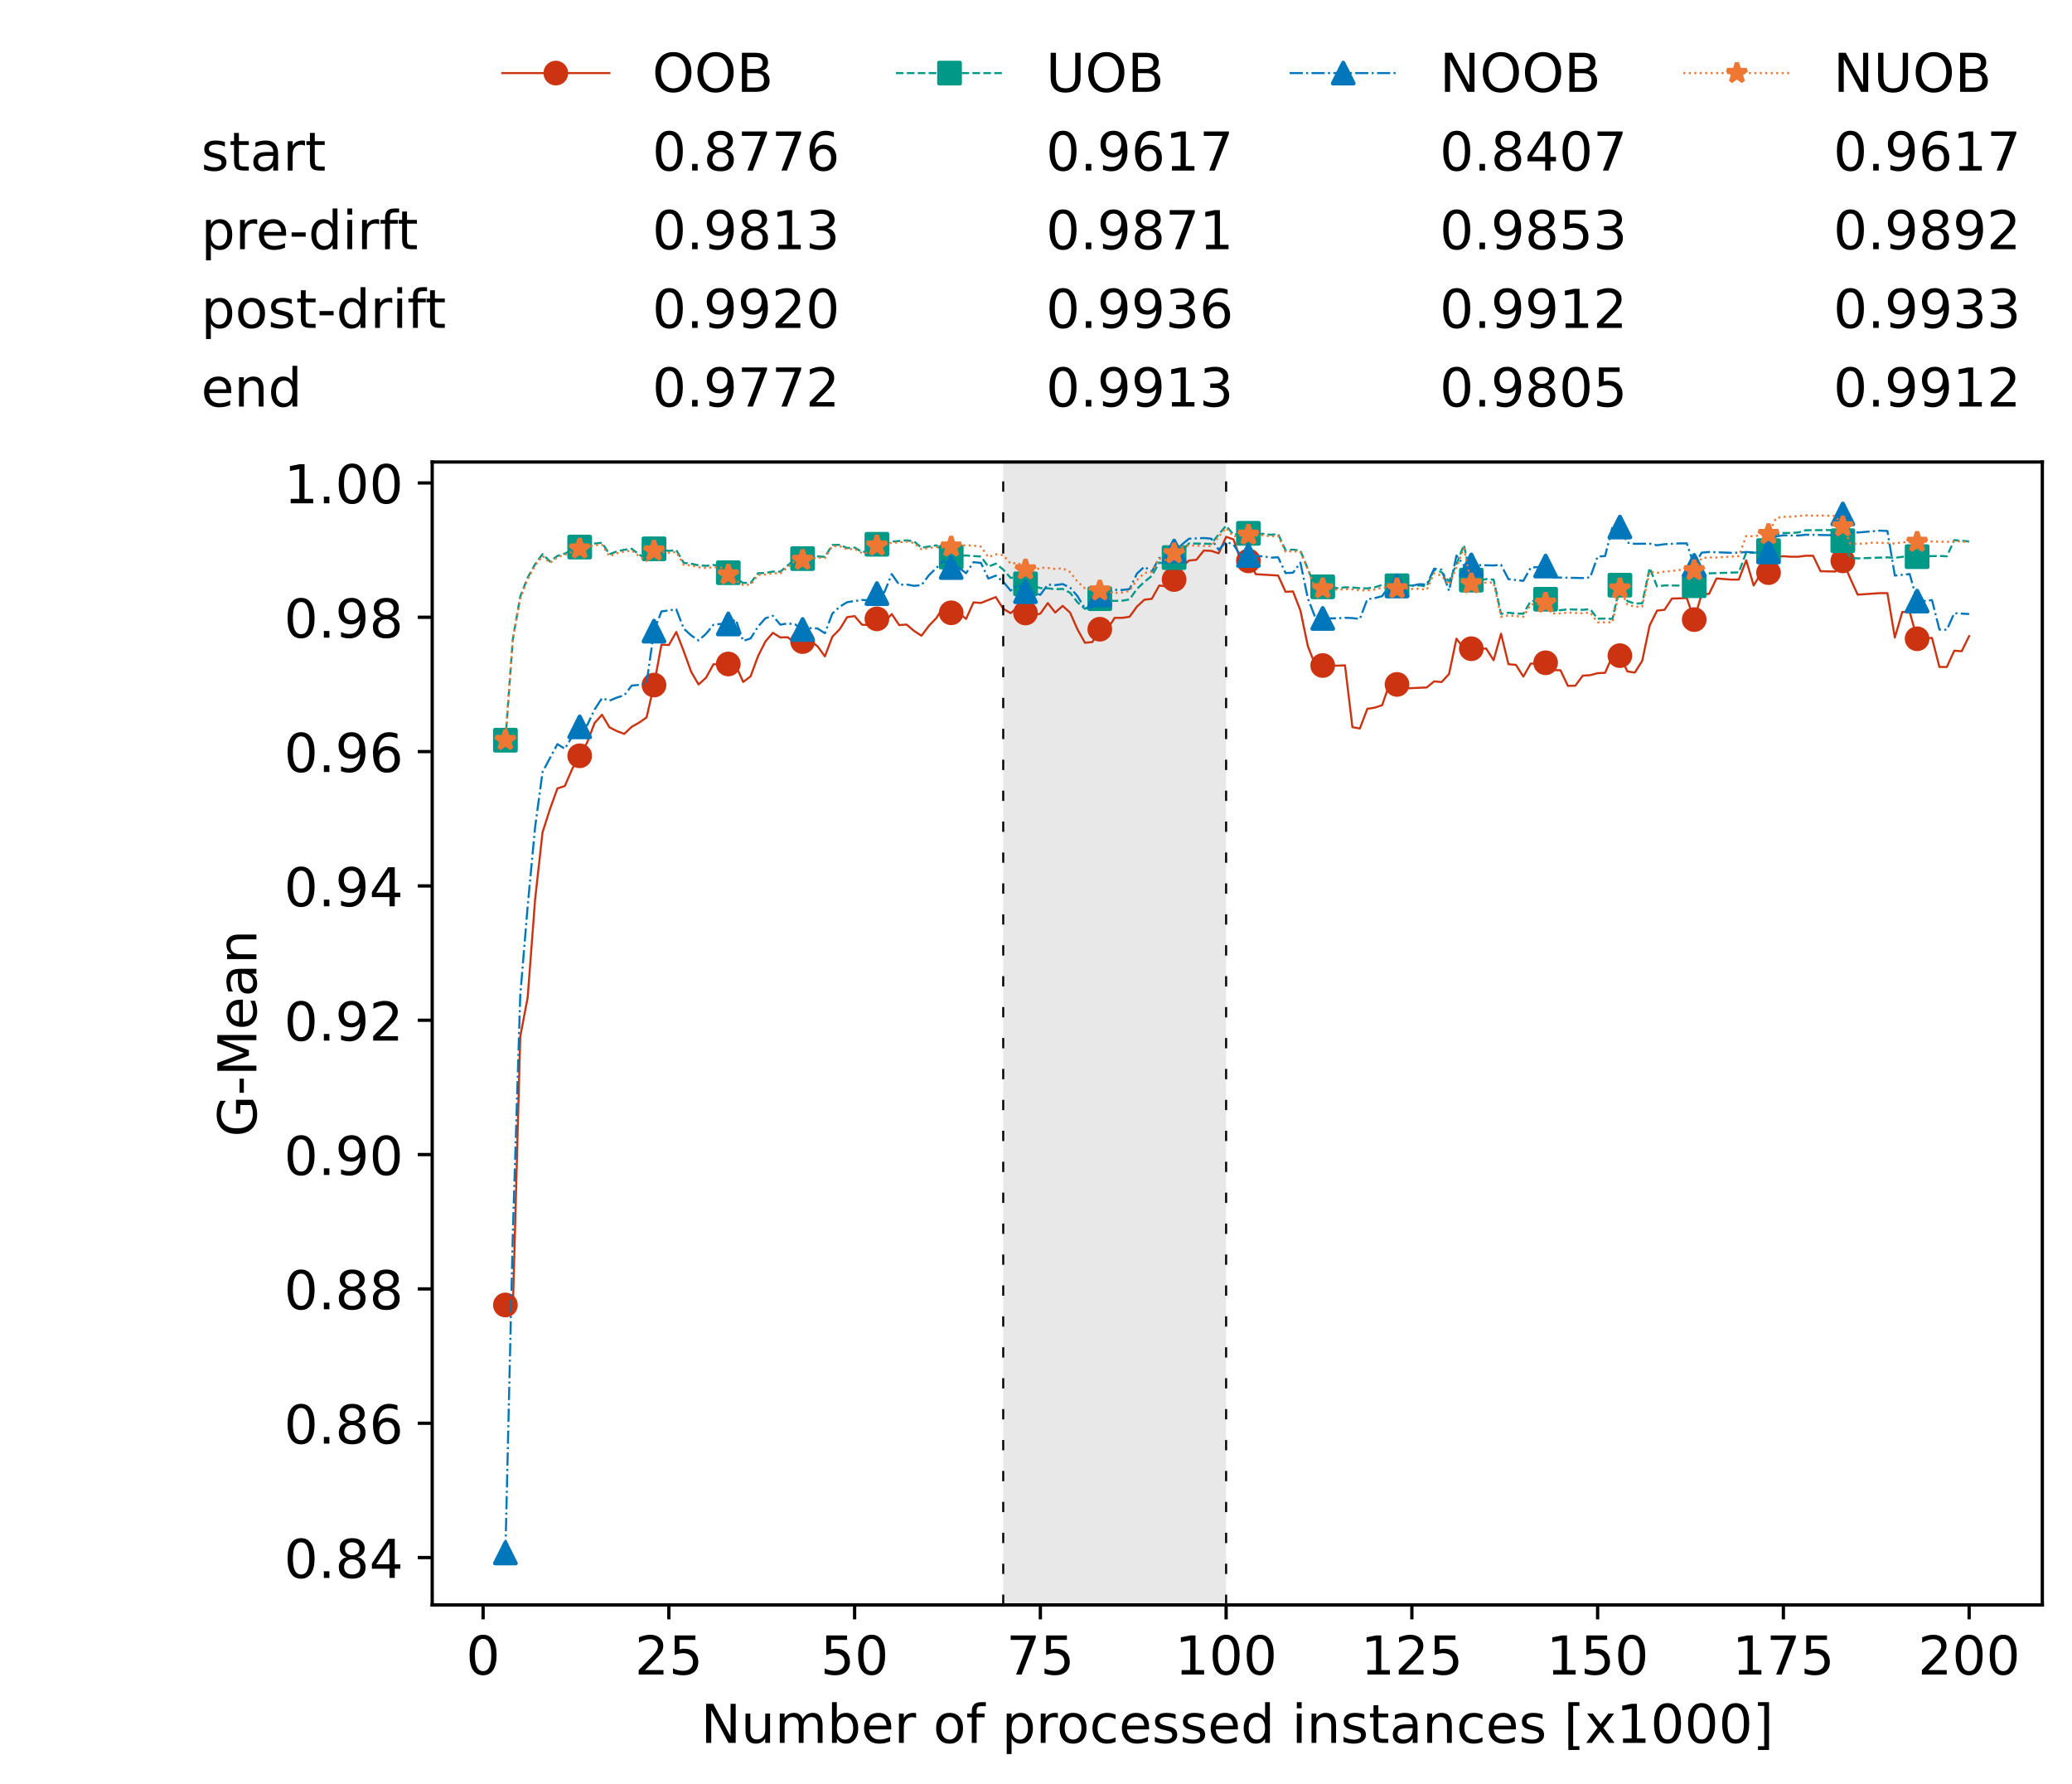 <?xml version="1.0" encoding="utf-8" standalone="no"?>
<!DOCTYPE svg PUBLIC "-//W3C//DTD SVG 1.1//EN"
  "http://www.w3.org/Graphics/SVG/1.1/DTD/svg11.dtd">
<!-- Created with matplotlib (https://matplotlib.org/) -->
<svg height="432.615pt" version="1.1" viewBox="0 0 502.65 432.615" width="502.65pt" xmlns="http://www.w3.org/2000/svg" xmlns:xlink="http://www.w3.org/1999/xlink">
 <defs>
  <style type="text/css">*{stroke-linecap:butt;stroke-linejoin:round;}</style>
 </defs>
 <g id="figure_1">
  <g id="patch_1">
   <path d="M 0 432.615 
L 502.65 432.615 
L 502.65 0 
L 0 0 
z
" style="fill:#ffffff;"/>
  </g>
  <g id="axes_1">
   <g id="patch_2">
    <path d="M 104.85 389.252 
L 495.45 389.252 
L 495.45 112.052 
L 104.85 112.052 
z
" style="fill:#ffffff;"/>
   </g>
   <g id="patch_3">
    <path clip-path="url(#pd5292893af)" d="M 297.446 389.252 
L 297.446 112.052 
L 243.372 112.052 
L 243.372 389.252 
z
" style="fill:#d3d3d3;opacity:0.5;"/>
   </g>
   <g id="matplotlib.axis_1">
    <g id="xtick_1">
     <g id="line2d_1">
      <defs>
       <path d="M 0 0 
L 0 3.5 
" id="m5aa7f68a14" style="stroke:#000000;stroke-width:0.8;"/>
      </defs>
      <g>
       <use style="stroke:#000000;stroke-width:0.8;" x="117.197" xlink:href="#m5aa7f68a14" y="389.252"/>
      </g>
     </g>
     <g id="text_1">
      <!-- 0 -->
      <g transform="translate(113.061 406.13)scale(0.13 -0.13)">
       <defs>
        <path d="M 31.781 66.406 
Q 24.172 66.406 20.328 58.906 
Q 16.5 51.422 16.5 36.375 
Q 16.5 21.391 20.328 13.891 
Q 24.172 6.391 31.781 6.391 
Q 39.453 6.391 43.281 13.891 
Q 47.125 21.391 47.125 36.375 
Q 47.125 51.422 43.281 58.906 
Q 39.453 66.406 31.781 66.406 
z
M 31.781 74.219 
Q 44.047 74.219 50.516 64.516 
Q 56.984 54.828 56.984 36.375 
Q 56.984 17.969 50.516 8.266 
Q 44.047 -1.422 31.781 -1.422 
Q 19.531 -1.422 13.062 8.266 
Q 6.594 17.969 6.594 36.375 
Q 6.594 54.828 13.062 64.516 
Q 19.531 74.219 31.781 74.219 
z
" id="DejaVuSans-48"/>
       </defs>
       <use xlink:href="#DejaVuSans-48"/>
      </g>
     </g>
    </g>
    <g id="xtick_2">
     <g id="line2d_2">
      <g>
       <use style="stroke:#000000;stroke-width:0.8;" x="162.259" xlink:href="#m5aa7f68a14" y="389.252"/>
      </g>
     </g>
     <g id="text_2">
      <!-- 25 -->
      <g transform="translate(153.988 406.13)scale(0.13 -0.13)">
       <defs>
        <path d="M 19.188 8.297 
L 53.609 8.297 
L 53.609 0 
L 7.328 0 
L 7.328 8.297 
Q 12.938 14.109 22.625 23.891 
Q 32.328 33.688 34.812 36.531 
Q 39.547 41.844 41.422 45.531 
Q 43.312 49.219 43.312 52.781 
Q 43.312 58.594 39.234 62.25 
Q 35.156 65.922 28.609 65.922 
Q 23.969 65.922 18.812 64.312 
Q 13.672 62.703 7.812 59.422 
L 7.812 69.391 
Q 13.766 71.781 18.938 73 
Q 24.125 74.219 28.422 74.219 
Q 39.75 74.219 46.484 68.547 
Q 53.219 62.891 53.219 53.422 
Q 53.219 48.922 51.531 44.891 
Q 49.859 40.875 45.406 35.406 
Q 44.188 33.984 37.641 27.219 
Q 31.109 20.453 19.188 8.297 
z
" id="DejaVuSans-50"/>
        <path d="M 10.797 72.906 
L 49.516 72.906 
L 49.516 64.594 
L 19.828 64.594 
L 19.828 46.734 
Q 21.969 47.469 24.109 47.828 
Q 26.266 48.188 28.422 48.188 
Q 40.625 48.188 47.75 41.5 
Q 54.891 34.812 54.891 23.391 
Q 54.891 11.625 47.562 5.094 
Q 40.234 -1.422 26.906 -1.422 
Q 22.312 -1.422 17.547 -0.641 
Q 12.797 0.141 7.719 1.703 
L 7.719 11.625 
Q 12.109 9.234 16.797 8.062 
Q 21.484 6.891 26.703 6.891 
Q 35.156 6.891 40.078 11.328 
Q 45.016 15.766 45.016 23.391 
Q 45.016 31 40.078 35.438 
Q 35.156 39.891 26.703 39.891 
Q 22.75 39.891 18.812 39.016 
Q 14.891 38.141 10.797 36.281 
z
" id="DejaVuSans-53"/>
       </defs>
       <use xlink:href="#DejaVuSans-50"/>
       <use x="63.623" xlink:href="#DejaVuSans-53"/>
      </g>
     </g>
    </g>
    <g id="xtick_3">
     <g id="line2d_3">
      <g>
       <use style="stroke:#000000;stroke-width:0.8;" x="207.322" xlink:href="#m5aa7f68a14" y="389.252"/>
      </g>
     </g>
     <g id="text_3">
      <!-- 50 -->
      <g transform="translate(199.05 406.13)scale(0.13 -0.13)">
       <use xlink:href="#DejaVuSans-53"/>
       <use x="63.623" xlink:href="#DejaVuSans-48"/>
      </g>
     </g>
    </g>
    <g id="xtick_4">
     <g id="line2d_4">
      <g>
       <use style="stroke:#000000;stroke-width:0.8;" x="252.384" xlink:href="#m5aa7f68a14" y="389.252"/>
      </g>
     </g>
     <g id="text_4">
      <!-- 75 -->
      <g transform="translate(244.113 406.13)scale(0.13 -0.13)">
       <defs>
        <path d="M 8.203 72.906 
L 55.078 72.906 
L 55.078 68.703 
L 28.609 0 
L 18.312 0 
L 43.219 64.594 
L 8.203 64.594 
z
" id="DejaVuSans-55"/>
       </defs>
       <use xlink:href="#DejaVuSans-55"/>
       <use x="63.623" xlink:href="#DejaVuSans-53"/>
      </g>
     </g>
    </g>
    <g id="xtick_5">
     <g id="line2d_5">
      <g>
       <use style="stroke:#000000;stroke-width:0.8;" x="297.446" xlink:href="#m5aa7f68a14" y="389.252"/>
      </g>
     </g>
     <g id="text_5">
      <!-- 100 -->
      <g transform="translate(285.039 406.13)scale(0.13 -0.13)">
       <defs>
        <path d="M 12.406 8.297 
L 28.516 8.297 
L 28.516 63.922 
L 10.984 60.406 
L 10.984 69.391 
L 28.422 72.906 
L 38.281 72.906 
L 38.281 8.297 
L 54.391 8.297 
L 54.391 0 
L 12.406 0 
z
" id="DejaVuSans-49"/>
       </defs>
       <use xlink:href="#DejaVuSans-49"/>
       <use x="63.623" xlink:href="#DejaVuSans-48"/>
       <use x="127.246" xlink:href="#DejaVuSans-48"/>
      </g>
     </g>
    </g>
    <g id="xtick_6">
     <g id="line2d_6">
      <g>
       <use style="stroke:#000000;stroke-width:0.8;" x="342.509" xlink:href="#m5aa7f68a14" y="389.252"/>
      </g>
     </g>
     <g id="text_6">
      <!-- 125 -->
      <g transform="translate(330.102 406.13)scale(0.13 -0.13)">
       <use xlink:href="#DejaVuSans-49"/>
       <use x="63.623" xlink:href="#DejaVuSans-50"/>
       <use x="127.246" xlink:href="#DejaVuSans-53"/>
      </g>
     </g>
    </g>
    <g id="xtick_7">
     <g id="line2d_7">
      <g>
       <use style="stroke:#000000;stroke-width:0.8;" x="387.571" xlink:href="#m5aa7f68a14" y="389.252"/>
      </g>
     </g>
     <g id="text_7">
      <!-- 150 -->
      <g transform="translate(375.164 406.13)scale(0.13 -0.13)">
       <use xlink:href="#DejaVuSans-49"/>
       <use x="63.623" xlink:href="#DejaVuSans-53"/>
       <use x="127.246" xlink:href="#DejaVuSans-48"/>
      </g>
     </g>
    </g>
    <g id="xtick_8">
     <g id="line2d_8">
      <g>
       <use style="stroke:#000000;stroke-width:0.8;" x="432.633" xlink:href="#m5aa7f68a14" y="389.252"/>
      </g>
     </g>
     <g id="text_8">
      <!-- 175 -->
      <g transform="translate(420.226 406.13)scale(0.13 -0.13)">
       <use xlink:href="#DejaVuSans-49"/>
       <use x="63.623" xlink:href="#DejaVuSans-55"/>
       <use x="127.246" xlink:href="#DejaVuSans-53"/>
      </g>
     </g>
    </g>
    <g id="xtick_9">
     <g id="line2d_9">
      <g>
       <use style="stroke:#000000;stroke-width:0.8;" x="477.695" xlink:href="#m5aa7f68a14" y="389.252"/>
      </g>
     </g>
     <g id="text_9">
      <!-- 200 -->
      <g transform="translate(465.289 406.13)scale(0.13 -0.13)">
       <use xlink:href="#DejaVuSans-50"/>
       <use x="63.623" xlink:href="#DejaVuSans-48"/>
       <use x="127.246" xlink:href="#DejaVuSans-48"/>
      </g>
     </g>
    </g>
    <g id="text_10">
     <!-- Number of processed instances [x1000] -->
     <g transform="translate(170.025 422.711)scale(0.13 -0.13)">
      <defs>
       <path d="M 9.812 72.906 
L 23.094 72.906 
L 55.422 11.922 
L 55.422 72.906 
L 64.984 72.906 
L 64.984 0 
L 51.703 0 
L 19.391 60.984 
L 19.391 0 
L 9.812 0 
z
" id="DejaVuSans-78"/>
       <path d="M 8.5 21.578 
L 8.5 54.688 
L 17.484 54.688 
L 17.484 21.922 
Q 17.484 14.156 20.5 10.266 
Q 23.531 6.391 29.594 6.391 
Q 36.859 6.391 41.078 11.031 
Q 45.312 15.672 45.312 23.688 
L 45.312 54.688 
L 54.297 54.688 
L 54.297 0 
L 45.312 0 
L 45.312 8.406 
Q 42.047 3.422 37.719 1 
Q 33.406 -1.422 27.688 -1.422 
Q 18.266 -1.422 13.375 4.438 
Q 8.5 10.297 8.5 21.578 
z
M 31.109 56 
z
" id="DejaVuSans-117"/>
       <path d="M 52 44.188 
Q 55.375 50.25 60.062 53.125 
Q 64.75 56 71.094 56 
Q 79.641 56 84.281 50.016 
Q 88.922 44.047 88.922 33.016 
L 88.922 0 
L 79.891 0 
L 79.891 32.719 
Q 79.891 40.578 77.094 44.375 
Q 74.312 48.188 68.609 48.188 
Q 61.625 48.188 57.562 43.547 
Q 53.516 38.922 53.516 30.906 
L 53.516 0 
L 44.484 0 
L 44.484 32.719 
Q 44.484 40.625 41.703 44.406 
Q 38.922 48.188 33.109 48.188 
Q 26.219 48.188 22.156 43.531 
Q 18.109 38.875 18.109 30.906 
L 18.109 0 
L 9.078 0 
L 9.078 54.688 
L 18.109 54.688 
L 18.109 46.188 
Q 21.188 51.219 25.484 53.609 
Q 29.781 56 35.688 56 
Q 41.656 56 45.828 52.969 
Q 50 49.953 52 44.188 
z
" id="DejaVuSans-109"/>
       <path d="M 48.688 27.297 
Q 48.688 37.203 44.609 42.844 
Q 40.531 48.484 33.406 48.484 
Q 26.266 48.484 22.188 42.844 
Q 18.109 37.203 18.109 27.297 
Q 18.109 17.391 22.188 11.75 
Q 26.266 6.109 33.406 6.109 
Q 40.531 6.109 44.609 11.75 
Q 48.688 17.391 48.688 27.297 
z
M 18.109 46.391 
Q 20.953 51.266 25.266 53.625 
Q 29.594 56 35.594 56 
Q 45.562 56 51.781 48.094 
Q 58.016 40.188 58.016 27.297 
Q 58.016 14.406 51.781 6.484 
Q 45.562 -1.422 35.594 -1.422 
Q 29.594 -1.422 25.266 0.953 
Q 20.953 3.328 18.109 8.203 
L 18.109 0 
L 9.078 0 
L 9.078 75.984 
L 18.109 75.984 
z
" id="DejaVuSans-98"/>
       <path d="M 56.203 29.594 
L 56.203 25.203 
L 14.891 25.203 
Q 15.484 15.922 20.484 11.062 
Q 25.484 6.203 34.422 6.203 
Q 39.594 6.203 44.453 7.469 
Q 49.312 8.734 54.109 11.281 
L 54.109 2.781 
Q 49.266 0.734 44.188 -0.344 
Q 39.109 -1.422 33.891 -1.422 
Q 20.797 -1.422 13.156 6.188 
Q 5.516 13.812 5.516 26.812 
Q 5.516 40.234 12.766 48.109 
Q 20.016 56 32.328 56 
Q 43.359 56 49.781 48.891 
Q 56.203 41.797 56.203 29.594 
z
M 47.219 32.234 
Q 47.125 39.594 43.094 43.984 
Q 39.062 48.391 32.422 48.391 
Q 24.906 48.391 20.391 44.141 
Q 15.875 39.891 15.188 32.172 
z
" id="DejaVuSans-101"/>
       <path d="M 41.109 46.297 
Q 39.594 47.172 37.812 47.578 
Q 36.031 48 33.891 48 
Q 26.266 48 22.188 43.047 
Q 18.109 38.094 18.109 28.812 
L 18.109 0 
L 9.078 0 
L 9.078 54.688 
L 18.109 54.688 
L 18.109 46.188 
Q 20.953 51.172 25.484 53.578 
Q 30.031 56 36.531 56 
Q 37.453 56 38.578 55.875 
Q 39.703 55.766 41.062 55.516 
z
" id="DejaVuSans-114"/>
       <path id="DejaVuSans-32"/>
       <path d="M 30.609 48.391 
Q 23.391 48.391 19.188 42.75 
Q 14.984 37.109 14.984 27.297 
Q 14.984 17.484 19.156 11.844 
Q 23.344 6.203 30.609 6.203 
Q 37.797 6.203 41.984 11.859 
Q 46.188 17.531 46.188 27.297 
Q 46.188 37.016 41.984 42.703 
Q 37.797 48.391 30.609 48.391 
z
M 30.609 56 
Q 42.328 56 49.016 48.375 
Q 55.719 40.766 55.719 27.297 
Q 55.719 13.875 49.016 6.219 
Q 42.328 -1.422 30.609 -1.422 
Q 18.844 -1.422 12.172 6.219 
Q 5.516 13.875 5.516 27.297 
Q 5.516 40.766 12.172 48.375 
Q 18.844 56 30.609 56 
z
" id="DejaVuSans-111"/>
       <path d="M 37.109 75.984 
L 37.109 68.5 
L 28.516 68.5 
Q 23.688 68.5 21.797 66.547 
Q 19.922 64.594 19.922 59.516 
L 19.922 54.688 
L 34.719 54.688 
L 34.719 47.703 
L 19.922 47.703 
L 19.922 0 
L 10.891 0 
L 10.891 47.703 
L 2.297 47.703 
L 2.297 54.688 
L 10.891 54.688 
L 10.891 58.5 
Q 10.891 67.625 15.141 71.797 
Q 19.391 75.984 28.609 75.984 
z
" id="DejaVuSans-102"/>
       <path d="M 18.109 8.203 
L 18.109 -20.797 
L 9.078 -20.797 
L 9.078 54.688 
L 18.109 54.688 
L 18.109 46.391 
Q 20.953 51.266 25.266 53.625 
Q 29.594 56 35.594 56 
Q 45.562 56 51.781 48.094 
Q 58.016 40.188 58.016 27.297 
Q 58.016 14.406 51.781 6.484 
Q 45.562 -1.422 35.594 -1.422 
Q 29.594 -1.422 25.266 0.953 
Q 20.953 3.328 18.109 8.203 
z
M 48.688 27.297 
Q 48.688 37.203 44.609 42.844 
Q 40.531 48.484 33.406 48.484 
Q 26.266 48.484 22.188 42.844 
Q 18.109 37.203 18.109 27.297 
Q 18.109 17.391 22.188 11.75 
Q 26.266 6.109 33.406 6.109 
Q 40.531 6.109 44.609 11.75 
Q 48.688 17.391 48.688 27.297 
z
" id="DejaVuSans-112"/>
       <path d="M 48.781 52.594 
L 48.781 44.188 
Q 44.969 46.297 41.141 47.344 
Q 37.312 48.391 33.406 48.391 
Q 24.656 48.391 19.812 42.844 
Q 14.984 37.312 14.984 27.297 
Q 14.984 17.281 19.812 11.734 
Q 24.656 6.203 33.406 6.203 
Q 37.312 6.203 41.141 7.25 
Q 44.969 8.297 48.781 10.406 
L 48.781 2.094 
Q 45.016 0.344 40.984 -0.531 
Q 36.969 -1.422 32.422 -1.422 
Q 20.062 -1.422 12.781 6.344 
Q 5.516 14.109 5.516 27.297 
Q 5.516 40.672 12.859 48.328 
Q 20.219 56 33.016 56 
Q 37.156 56 41.109 55.141 
Q 45.062 54.297 48.781 52.594 
z
" id="DejaVuSans-99"/>
       <path d="M 44.281 53.078 
L 44.281 44.578 
Q 40.484 46.531 36.375 47.5 
Q 32.281 48.484 27.875 48.484 
Q 21.188 48.484 17.844 46.438 
Q 14.5 44.391 14.5 40.281 
Q 14.5 37.156 16.891 35.375 
Q 19.281 33.594 26.516 31.984 
L 29.594 31.297 
Q 39.156 29.25 43.188 25.516 
Q 47.219 21.781 47.219 15.094 
Q 47.219 7.469 41.188 3.016 
Q 35.156 -1.422 24.609 -1.422 
Q 20.219 -1.422 15.453 -0.562 
Q 10.688 0.297 5.422 2 
L 5.422 11.281 
Q 10.406 8.688 15.234 7.391 
Q 20.062 6.109 24.812 6.109 
Q 31.156 6.109 34.562 8.281 
Q 37.984 10.453 37.984 14.406 
Q 37.984 18.062 35.516 20.016 
Q 33.062 21.969 24.703 23.781 
L 21.578 24.516 
Q 13.234 26.266 9.516 29.906 
Q 5.812 33.547 5.812 39.891 
Q 5.812 47.609 11.281 51.797 
Q 16.75 56 26.812 56 
Q 31.781 56 36.172 55.266 
Q 40.578 54.547 44.281 53.078 
z
" id="DejaVuSans-115"/>
       <path d="M 45.406 46.391 
L 45.406 75.984 
L 54.391 75.984 
L 54.391 0 
L 45.406 0 
L 45.406 8.203 
Q 42.578 3.328 38.25 0.953 
Q 33.938 -1.422 27.875 -1.422 
Q 17.969 -1.422 11.734 6.484 
Q 5.516 14.406 5.516 27.297 
Q 5.516 40.188 11.734 48.094 
Q 17.969 56 27.875 56 
Q 33.938 56 38.25 53.625 
Q 42.578 51.266 45.406 46.391 
z
M 14.797 27.297 
Q 14.797 17.391 18.875 11.75 
Q 22.953 6.109 30.078 6.109 
Q 37.203 6.109 41.297 11.75 
Q 45.406 17.391 45.406 27.297 
Q 45.406 37.203 41.297 42.844 
Q 37.203 48.484 30.078 48.484 
Q 22.953 48.484 18.875 42.844 
Q 14.797 37.203 14.797 27.297 
z
" id="DejaVuSans-100"/>
       <path d="M 9.422 54.688 
L 18.406 54.688 
L 18.406 0 
L 9.422 0 
z
M 9.422 75.984 
L 18.406 75.984 
L 18.406 64.594 
L 9.422 64.594 
z
" id="DejaVuSans-105"/>
       <path d="M 54.891 33.016 
L 54.891 0 
L 45.906 0 
L 45.906 32.719 
Q 45.906 40.484 42.875 44.328 
Q 39.844 48.188 33.797 48.188 
Q 26.516 48.188 22.312 43.547 
Q 18.109 38.922 18.109 30.906 
L 18.109 0 
L 9.078 0 
L 9.078 54.688 
L 18.109 54.688 
L 18.109 46.188 
Q 21.344 51.125 25.703 53.562 
Q 30.078 56 35.797 56 
Q 45.219 56 50.047 50.172 
Q 54.891 44.344 54.891 33.016 
z
" id="DejaVuSans-110"/>
       <path d="M 18.312 70.219 
L 18.312 54.688 
L 36.812 54.688 
L 36.812 47.703 
L 18.312 47.703 
L 18.312 18.016 
Q 18.312 11.328 20.141 9.422 
Q 21.969 7.516 27.594 7.516 
L 36.812 7.516 
L 36.812 0 
L 27.594 0 
Q 17.188 0 13.234 3.875 
Q 9.281 7.766 9.281 18.016 
L 9.281 47.703 
L 2.688 47.703 
L 2.688 54.688 
L 9.281 54.688 
L 9.281 70.219 
z
" id="DejaVuSans-116"/>
       <path d="M 34.281 27.484 
Q 23.391 27.484 19.188 25 
Q 14.984 22.516 14.984 16.5 
Q 14.984 11.719 18.141 8.906 
Q 21.297 6.109 26.703 6.109 
Q 34.188 6.109 38.703 11.406 
Q 43.219 16.703 43.219 25.484 
L 43.219 27.484 
z
M 52.203 31.203 
L 52.203 0 
L 43.219 0 
L 43.219 8.297 
Q 40.141 3.328 35.547 0.953 
Q 30.953 -1.422 24.312 -1.422 
Q 15.922 -1.422 10.953 3.297 
Q 6 8.016 6 15.922 
Q 6 25.141 12.172 29.828 
Q 18.359 34.516 30.609 34.516 
L 43.219 34.516 
L 43.219 35.406 
Q 43.219 41.609 39.141 45 
Q 35.062 48.391 27.688 48.391 
Q 23 48.391 18.547 47.266 
Q 14.109 46.141 10.016 43.891 
L 10.016 52.203 
Q 14.938 54.109 19.578 55.047 
Q 24.219 56 28.609 56 
Q 40.484 56 46.344 49.844 
Q 52.203 43.703 52.203 31.203 
z
" id="DejaVuSans-97"/>
       <path d="M 8.594 75.984 
L 29.297 75.984 
L 29.297 69 
L 17.578 69 
L 17.578 -6.203 
L 29.297 -6.203 
L 29.297 -13.188 
L 8.594 -13.188 
z
" id="DejaVuSans-91"/>
       <path d="M 54.891 54.688 
L 35.109 28.078 
L 55.906 0 
L 45.312 0 
L 29.391 21.484 
L 13.484 0 
L 2.875 0 
L 24.125 28.609 
L 4.688 54.688 
L 15.281 54.688 
L 29.781 35.203 
L 44.281 54.688 
z
" id="DejaVuSans-120"/>
       <path d="M 30.422 75.984 
L 30.422 -13.188 
L 9.719 -13.188 
L 9.719 -6.203 
L 21.391 -6.203 
L 21.391 69 
L 9.719 69 
L 9.719 75.984 
z
" id="DejaVuSans-93"/>
      </defs>
      <use xlink:href="#DejaVuSans-78"/>
      <use x="74.805" xlink:href="#DejaVuSans-117"/>
      <use x="138.184" xlink:href="#DejaVuSans-109"/>
      <use x="235.596" xlink:href="#DejaVuSans-98"/>
      <use x="299.072" xlink:href="#DejaVuSans-101"/>
      <use x="360.596" xlink:href="#DejaVuSans-114"/>
      <use x="401.709" xlink:href="#DejaVuSans-32"/>
      <use x="433.496" xlink:href="#DejaVuSans-111"/>
      <use x="494.678" xlink:href="#DejaVuSans-102"/>
      <use x="529.883" xlink:href="#DejaVuSans-32"/>
      <use x="561.67" xlink:href="#DejaVuSans-112"/>
      <use x="625.146" xlink:href="#DejaVuSans-114"/>
      <use x="664.01" xlink:href="#DejaVuSans-111"/>
      <use x="725.191" xlink:href="#DejaVuSans-99"/>
      <use x="780.172" xlink:href="#DejaVuSans-101"/>
      <use x="841.695" xlink:href="#DejaVuSans-115"/>
      <use x="893.795" xlink:href="#DejaVuSans-115"/>
      <use x="945.895" xlink:href="#DejaVuSans-101"/>
      <use x="1007.418" xlink:href="#DejaVuSans-100"/>
      <use x="1070.895" xlink:href="#DejaVuSans-32"/>
      <use x="1102.682" xlink:href="#DejaVuSans-105"/>
      <use x="1130.465" xlink:href="#DejaVuSans-110"/>
      <use x="1193.844" xlink:href="#DejaVuSans-115"/>
      <use x="1245.943" xlink:href="#DejaVuSans-116"/>
      <use x="1285.152" xlink:href="#DejaVuSans-97"/>
      <use x="1346.432" xlink:href="#DejaVuSans-110"/>
      <use x="1409.811" xlink:href="#DejaVuSans-99"/>
      <use x="1464.791" xlink:href="#DejaVuSans-101"/>
      <use x="1526.314" xlink:href="#DejaVuSans-115"/>
      <use x="1578.414" xlink:href="#DejaVuSans-32"/>
      <use x="1610.201" xlink:href="#DejaVuSans-91"/>
      <use x="1649.215" xlink:href="#DejaVuSans-120"/>
      <use x="1708.395" xlink:href="#DejaVuSans-49"/>
      <use x="1772.018" xlink:href="#DejaVuSans-48"/>
      <use x="1835.641" xlink:href="#DejaVuSans-48"/>
      <use x="1899.264" xlink:href="#DejaVuSans-48"/>
      <use x="1962.887" xlink:href="#DejaVuSans-93"/>
     </g>
    </g>
   </g>
   <g id="matplotlib.axis_2">
    <g id="ytick_1">
     <g id="line2d_10">
      <defs>
       <path d="M 0 0 
L -3.5 0 
" id="mb58768e9a4" style="stroke:#000000;stroke-width:0.8;"/>
      </defs>
      <g>
       <use style="stroke:#000000;stroke-width:0.8;" x="104.85" xlink:href="#mb58768e9a4" y="377.764"/>
      </g>
     </g>
     <g id="text_11">
      <!-- 0.84 -->
      <g transform="translate(68.905 382.703)scale(0.13 -0.13)">
       <defs>
        <path d="M 10.688 12.406 
L 21 12.406 
L 21 0 
L 10.688 0 
z
" id="DejaVuSans-46"/>
        <path d="M 31.781 34.625 
Q 24.75 34.625 20.719 30.859 
Q 16.703 27.094 16.703 20.516 
Q 16.703 13.922 20.719 10.156 
Q 24.75 6.391 31.781 6.391 
Q 38.812 6.391 42.859 10.172 
Q 46.922 13.969 46.922 20.516 
Q 46.922 27.094 42.891 30.859 
Q 38.875 34.625 31.781 34.625 
z
M 21.922 38.812 
Q 15.578 40.375 12.031 44.719 
Q 8.5 49.078 8.5 55.328 
Q 8.5 64.062 14.719 69.141 
Q 20.953 74.219 31.781 74.219 
Q 42.672 74.219 48.875 69.141 
Q 55.078 64.062 55.078 55.328 
Q 55.078 49.078 51.531 44.719 
Q 48 40.375 41.703 38.812 
Q 48.828 37.156 52.797 32.312 
Q 56.781 27.484 56.781 20.516 
Q 56.781 9.906 50.312 4.234 
Q 43.844 -1.422 31.781 -1.422 
Q 19.734 -1.422 13.25 4.234 
Q 6.781 9.906 6.781 20.516 
Q 6.781 27.484 10.781 32.312 
Q 14.797 37.156 21.922 38.812 
z
M 18.312 54.391 
Q 18.312 48.734 21.844 45.562 
Q 25.391 42.391 31.781 42.391 
Q 38.141 42.391 41.719 45.562 
Q 45.312 48.734 45.312 54.391 
Q 45.312 60.062 41.719 63.234 
Q 38.141 66.406 31.781 66.406 
Q 25.391 66.406 21.844 63.234 
Q 18.312 60.062 18.312 54.391 
z
" id="DejaVuSans-56"/>
        <path d="M 37.797 64.312 
L 12.891 25.391 
L 37.797 25.391 
z
M 35.203 72.906 
L 47.609 72.906 
L 47.609 25.391 
L 58.016 25.391 
L 58.016 17.188 
L 47.609 17.188 
L 47.609 0 
L 37.797 0 
L 37.797 17.188 
L 4.891 17.188 
L 4.891 26.703 
z
" id="DejaVuSans-52"/>
       </defs>
       <use xlink:href="#DejaVuSans-48"/>
       <use x="63.623" xlink:href="#DejaVuSans-46"/>
       <use x="95.41" xlink:href="#DejaVuSans-56"/>
       <use x="159.033" xlink:href="#DejaVuSans-52"/>
      </g>
     </g>
    </g>
    <g id="ytick_2">
     <g id="line2d_11">
      <g>
       <use style="stroke:#000000;stroke-width:0.8;" x="104.85" xlink:href="#mb58768e9a4" y="345.185"/>
      </g>
     </g>
     <g id="text_12">
      <!-- 0.86 -->
      <g transform="translate(68.905 350.124)scale(0.13 -0.13)">
       <defs>
        <path d="M 33.016 40.375 
Q 26.375 40.375 22.484 35.828 
Q 18.609 31.297 18.609 23.391 
Q 18.609 15.531 22.484 10.953 
Q 26.375 6.391 33.016 6.391 
Q 39.656 6.391 43.531 10.953 
Q 47.406 15.531 47.406 23.391 
Q 47.406 31.297 43.531 35.828 
Q 39.656 40.375 33.016 40.375 
z
M 52.594 71.297 
L 52.594 62.312 
Q 48.875 64.062 45.094 64.984 
Q 41.312 65.922 37.594 65.922 
Q 27.828 65.922 22.672 59.328 
Q 17.531 52.734 16.797 39.406 
Q 19.672 43.656 24.016 45.922 
Q 28.375 48.188 33.594 48.188 
Q 44.578 48.188 50.953 41.516 
Q 57.328 34.859 57.328 23.391 
Q 57.328 12.156 50.688 5.359 
Q 44.047 -1.422 33.016 -1.422 
Q 20.359 -1.422 13.672 8.266 
Q 6.984 17.969 6.984 36.375 
Q 6.984 53.656 15.188 63.938 
Q 23.391 74.219 37.203 74.219 
Q 40.922 74.219 44.703 73.484 
Q 48.484 72.75 52.594 71.297 
z
" id="DejaVuSans-54"/>
       </defs>
       <use xlink:href="#DejaVuSans-48"/>
       <use x="63.623" xlink:href="#DejaVuSans-46"/>
       <use x="95.41" xlink:href="#DejaVuSans-56"/>
       <use x="159.033" xlink:href="#DejaVuSans-54"/>
      </g>
     </g>
    </g>
    <g id="ytick_3">
     <g id="line2d_12">
      <g>
       <use style="stroke:#000000;stroke-width:0.8;" x="104.85" xlink:href="#mb58768e9a4" y="312.606"/>
      </g>
     </g>
     <g id="text_13">
      <!-- 0.88 -->
      <g transform="translate(68.905 317.545)scale(0.13 -0.13)">
       <use xlink:href="#DejaVuSans-48"/>
       <use x="63.623" xlink:href="#DejaVuSans-46"/>
       <use x="95.41" xlink:href="#DejaVuSans-56"/>
       <use x="159.033" xlink:href="#DejaVuSans-56"/>
      </g>
     </g>
    </g>
    <g id="ytick_4">
     <g id="line2d_13">
      <g>
       <use style="stroke:#000000;stroke-width:0.8;" x="104.85" xlink:href="#mb58768e9a4" y="280.027"/>
      </g>
     </g>
     <g id="text_14">
      <!-- 0.90 -->
      <g transform="translate(68.905 284.966)scale(0.13 -0.13)">
       <defs>
        <path d="M 10.984 1.516 
L 10.984 10.5 
Q 14.703 8.734 18.5 7.812 
Q 22.312 6.891 25.984 6.891 
Q 35.75 6.891 40.891 13.453 
Q 46.047 20.016 46.781 33.406 
Q 43.953 29.203 39.594 26.953 
Q 35.25 24.703 29.984 24.703 
Q 19.047 24.703 12.672 31.312 
Q 6.297 37.938 6.297 49.422 
Q 6.297 60.641 12.938 67.422 
Q 19.578 74.219 30.609 74.219 
Q 43.266 74.219 49.922 64.516 
Q 56.594 54.828 56.594 36.375 
Q 56.594 19.141 48.406 8.859 
Q 40.234 -1.422 26.422 -1.422 
Q 22.703 -1.422 18.891 -0.688 
Q 15.094 0.047 10.984 1.516 
z
M 30.609 32.422 
Q 37.25 32.422 41.125 36.953 
Q 45.016 41.5 45.016 49.422 
Q 45.016 57.281 41.125 61.844 
Q 37.25 66.406 30.609 66.406 
Q 23.969 66.406 20.094 61.844 
Q 16.219 57.281 16.219 49.422 
Q 16.219 41.5 20.094 36.953 
Q 23.969 32.422 30.609 32.422 
z
" id="DejaVuSans-57"/>
       </defs>
       <use xlink:href="#DejaVuSans-48"/>
       <use x="63.623" xlink:href="#DejaVuSans-46"/>
       <use x="95.41" xlink:href="#DejaVuSans-57"/>
       <use x="159.033" xlink:href="#DejaVuSans-48"/>
      </g>
     </g>
    </g>
    <g id="ytick_5">
     <g id="line2d_14">
      <g>
       <use style="stroke:#000000;stroke-width:0.8;" x="104.85" xlink:href="#mb58768e9a4" y="247.447"/>
      </g>
     </g>
     <g id="text_15">
      <!-- 0.92 -->
      <g transform="translate(68.905 252.386)scale(0.13 -0.13)">
       <use xlink:href="#DejaVuSans-48"/>
       <use x="63.623" xlink:href="#DejaVuSans-46"/>
       <use x="95.41" xlink:href="#DejaVuSans-57"/>
       <use x="159.033" xlink:href="#DejaVuSans-50"/>
      </g>
     </g>
    </g>
    <g id="ytick_6">
     <g id="line2d_15">
      <g>
       <use style="stroke:#000000;stroke-width:0.8;" x="104.85" xlink:href="#mb58768e9a4" y="214.868"/>
      </g>
     </g>
     <g id="text_16">
      <!-- 0.94 -->
      <g transform="translate(68.905 219.807)scale(0.13 -0.13)">
       <use xlink:href="#DejaVuSans-48"/>
       <use x="63.623" xlink:href="#DejaVuSans-46"/>
       <use x="95.41" xlink:href="#DejaVuSans-57"/>
       <use x="159.033" xlink:href="#DejaVuSans-52"/>
      </g>
     </g>
    </g>
    <g id="ytick_7">
     <g id="line2d_16">
      <g>
       <use style="stroke:#000000;stroke-width:0.8;" x="104.85" xlink:href="#mb58768e9a4" y="182.289"/>
      </g>
     </g>
     <g id="text_17">
      <!-- 0.96 -->
      <g transform="translate(68.905 187.228)scale(0.13 -0.13)">
       <use xlink:href="#DejaVuSans-48"/>
       <use x="63.623" xlink:href="#DejaVuSans-46"/>
       <use x="95.41" xlink:href="#DejaVuSans-57"/>
       <use x="159.033" xlink:href="#DejaVuSans-54"/>
      </g>
     </g>
    </g>
    <g id="ytick_8">
     <g id="line2d_17">
      <g>
       <use style="stroke:#000000;stroke-width:0.8;" x="104.85" xlink:href="#mb58768e9a4" y="149.71"/>
      </g>
     </g>
     <g id="text_18">
      <!-- 0.98 -->
      <g transform="translate(68.905 154.649)scale(0.13 -0.13)">
       <use xlink:href="#DejaVuSans-48"/>
       <use x="63.623" xlink:href="#DejaVuSans-46"/>
       <use x="95.41" xlink:href="#DejaVuSans-57"/>
       <use x="159.033" xlink:href="#DejaVuSans-56"/>
      </g>
     </g>
    </g>
    <g id="ytick_9">
     <g id="line2d_18">
      <g>
       <use style="stroke:#000000;stroke-width:0.8;" x="104.85" xlink:href="#mb58768e9a4" y="117.131"/>
      </g>
     </g>
     <g id="text_19">
      <!-- 1.00 -->
      <g transform="translate(68.905 122.069)scale(0.13 -0.13)">
       <use xlink:href="#DejaVuSans-49"/>
       <use x="63.623" xlink:href="#DejaVuSans-46"/>
       <use x="95.41" xlink:href="#DejaVuSans-48"/>
       <use x="159.033" xlink:href="#DejaVuSans-48"/>
      </g>
     </g>
    </g>
    <g id="text_20">
     <!-- G-Mean -->
     <g transform="translate(62.201 275.744)rotate(-90)scale(0.13 -0.13)">
      <defs>
       <path d="M 59.516 10.406 
L 59.516 29.984 
L 43.406 29.984 
L 43.406 38.094 
L 69.281 38.094 
L 69.281 6.781 
Q 63.578 2.734 56.688 0.656 
Q 49.812 -1.422 42 -1.422 
Q 24.906 -1.422 15.25 8.562 
Q 5.609 18.562 5.609 36.375 
Q 5.609 54.25 15.25 64.234 
Q 24.906 74.219 42 74.219 
Q 49.125 74.219 55.547 72.453 
Q 61.969 70.703 67.391 67.281 
L 67.391 56.781 
Q 61.922 61.422 55.766 63.766 
Q 49.609 66.109 42.828 66.109 
Q 29.438 66.109 22.719 58.641 
Q 16.016 51.172 16.016 36.375 
Q 16.016 21.625 22.719 14.156 
Q 29.438 6.688 42.828 6.688 
Q 48.047 6.688 52.141 7.594 
Q 56.25 8.5 59.516 10.406 
z
" id="DejaVuSans-71"/>
       <path d="M 4.891 31.391 
L 31.203 31.391 
L 31.203 23.391 
L 4.891 23.391 
z
" id="DejaVuSans-45"/>
       <path d="M 9.812 72.906 
L 24.516 72.906 
L 43.109 23.297 
L 61.812 72.906 
L 76.516 72.906 
L 76.516 0 
L 66.891 0 
L 66.891 64.016 
L 48.094 14.016 
L 38.188 14.016 
L 19.391 64.016 
L 19.391 0 
L 9.812 0 
z
" id="DejaVuSans-77"/>
      </defs>
      <use xlink:href="#DejaVuSans-71"/>
      <use x="77.49" xlink:href="#DejaVuSans-45"/>
      <use x="113.574" xlink:href="#DejaVuSans-77"/>
      <use x="199.854" xlink:href="#DejaVuSans-101"/>
      <use x="261.377" xlink:href="#DejaVuSans-97"/>
      <use x="322.656" xlink:href="#DejaVuSans-110"/>
     </g>
    </g>
   </g>
   <g id="line2d_19"/>
   <g id="line2d_20"/>
   <g id="line2d_21"/>
   <g id="line2d_22"/>
   <g id="line2d_23"/>
   <g id="line2d_24">
    <path clip-path="url(#pd5292893af)" d="M 122.605 316.5 
L 124.407 317.683 
L 126.21 251.393 
L 128.012 241.908 
L 129.815 218.13 
L 131.617 201.854 
L 133.419 196.234 
L 135.222 191.23 
L 137.024 190.634 
L 138.827 186.466 
L 142.432 180.091 
L 144.234 175.375 
L 146.037 173.343 
L 147.839 176.392 
L 149.642 177.315 
L 151.444 177.995 
L 153.247 176.269 
L 155.049 175.263 
L 156.852 174.002 
L 158.654 166.151 
L 160.457 156.358 
L 162.259 156.442 
L 164.062 153.272 
L 165.864 157.939 
L 167.667 162.932 
L 169.469 166.001 
L 171.272 164.383 
L 173.074 161.114 
L 176.679 161.039 
L 178.482 161.322 
L 180.284 165.401 
L 182.087 164.037 
L 183.889 159.147 
L 185.692 155.571 
L 187.494 153.474 
L 189.297 154.602 
L 191.099 154.554 
L 192.902 156.035 
L 194.704 155.605 
L 196.507 155.437 
L 198.309 156.717 
L 200.112 159.192 
L 201.914 154.443 
L 203.717 152.598 
L 205.519 149.678 
L 207.322 149.427 
L 209.124 151.514 
L 210.927 151.588 
L 212.729 150.096 
L 214.532 150.891 
L 216.334 148.929 
L 218.137 151.605 
L 219.939 151.482 
L 221.742 153.012 
L 223.544 154.192 
L 225.347 151.782 
L 227.149 149.913 
L 228.952 147.08 
L 230.754 148.628 
L 232.557 148.629 
L 234.359 150.104 
L 236.162 146.109 
L 237.964 146.235 
L 241.569 144.813 
L 243.372 147.644 
L 245.174 148.705 
L 246.976 147.216 
L 248.779 148.668 
L 250.581 149.292 
L 252.384 148.822 
L 254.186 146.27 
L 255.989 148.56 
L 257.791 146.946 
L 259.594 148.574 
L 261.396 152.659 
L 263.199 155.892 
L 265.001 155.722 
L 266.804 152.611 
L 268.606 152.692 
L 270.409 149.852 
L 272.211 149.851 
L 274.014 149.596 
L 275.816 147.113 
L 277.619 145.45 
L 279.421 145.241 
L 281.224 142.008 
L 283.026 142.214 
L 284.829 140.55 
L 286.631 137.631 
L 288.434 135.944 
L 290.236 135.776 
L 292.039 133.525 
L 293.841 133.607 
L 295.644 134.2 
L 297.446 130.195 
L 299.249 130.826 
L 301.051 136.117 
L 302.854 136.034 
L 304.656 139.26 
L 310.064 139.586 
L 311.866 143.529 
L 313.669 143.446 
L 315.471 148.061 
L 317.274 156.724 
L 319.076 161.287 
L 320.879 161.41 
L 322.681 161.369 
L 324.484 161.451 
L 326.286 161.368 
L 328.089 176.358 
L 329.891 176.69 
L 331.694 171.923 
L 333.496 171.634 
L 335.299 171.041 
L 337.101 165.79 
L 338.904 165.996 
L 340.706 166.977 
L 346.114 166.731 
L 347.916 165.257 
L 349.719 165.424 
L 351.521 163.479 
L 353.324 154.897 
L 355.126 157.254 
L 358.731 157.377 
L 360.533 157.295 
L 362.336 160.136 
L 364.138 153.695 
L 365.941 161.09 
L 367.743 161.254 
L 369.546 164.096 
L 371.348 160.947 
L 373.151 160.906 
L 374.953 160.741 
L 376.756 162.522 
L 378.558 162.562 
L 380.361 166.347 
L 382.163 166.305 
L 383.966 163.877 
L 385.768 163.752 
L 387.571 163.266 
L 389.373 163.184 
L 391.176 159.097 
L 392.978 159.017 
L 394.781 162.839 
L 396.583 163.127 
L 398.386 160.285 
L 400.188 151.695 
L 401.991 148.103 
L 403.793 147.897 
L 405.596 145.179 
L 409.201 145.055 
L 411.003 150.272 
L 412.806 144.118 
L 414.608 144.036 
L 416.411 140.292 
L 420.016 140.579 
L 421.818 140.579 
L 423.621 135.895 
L 425.423 142.007 
L 427.226 139.008 
L 429.028 138.884 
L 430.831 135.104 
L 432.633 134.898 
L 434.436 135.021 
L 436.238 135.021 
L 438.041 134.789 
L 439.843 134.79 
L 441.646 138.535 
L 445.251 138.617 
L 447.053 136.025 
L 448.856 140.281 
L 450.658 144.225 
L 454.263 143.978 
L 456.066 143.856 
L 457.868 143.856 
L 459.671 154.632 
L 461.473 148.438 
L 463.276 148.396 
L 465.078 154.92 
L 468.683 154.713 
L 470.485 161.762 
L 472.288 161.762 
L 474.09 157.818 
L 475.893 157.942 
L 477.695 154.279 
L 477.695 154.279 
" style="fill:none;stroke:#cc3311;stroke-linecap:square;stroke-width:0.5;"/>
    <defs>
     <path d="M 0 2.5 
C 0.663 2.5 1.299 2.237 1.768 1.768 
C 2.237 1.299 2.5 0.663 2.5 0 
C 2.5 -0.663 2.237 -1.299 1.768 -1.768 
C 1.299 -2.237 0.663 -2.5 0 -2.5 
C -0.663 -2.5 -1.299 -2.237 -1.768 -1.768 
C -2.237 -1.299 -2.5 -0.663 -2.5 0 
C -2.5 0.663 -2.237 1.299 -1.768 1.768 
C -1.299 2.237 -0.663 2.5 0 2.5 
z
" id="m49f13fdafa" style="stroke:#cc3311;"/>
    </defs>
    <g clip-path="url(#pd5292893af)">
     <use style="fill:#cc3311;stroke:#cc3311;" x="122.605" xlink:href="#m49f13fdafa" y="316.5"/>
     <use style="fill:#cc3311;stroke:#cc3311;" x="140.629" xlink:href="#m49f13fdafa" y="183.305"/>
     <use style="fill:#cc3311;stroke:#cc3311;" x="158.654" xlink:href="#m49f13fdafa" y="166.151"/>
     <use style="fill:#cc3311;stroke:#cc3311;" x="176.679" xlink:href="#m49f13fdafa" y="161.039"/>
     <use style="fill:#cc3311;stroke:#cc3311;" x="194.704" xlink:href="#m49f13fdafa" y="155.605"/>
     <use style="fill:#cc3311;stroke:#cc3311;" x="212.729" xlink:href="#m49f13fdafa" y="150.096"/>
     <use style="fill:#cc3311;stroke:#cc3311;" x="230.754" xlink:href="#m49f13fdafa" y="148.628"/>
     <use style="fill:#cc3311;stroke:#cc3311;" x="248.779" xlink:href="#m49f13fdafa" y="148.668"/>
     <use style="fill:#cc3311;stroke:#cc3311;" x="266.804" xlink:href="#m49f13fdafa" y="152.611"/>
     <use style="fill:#cc3311;stroke:#cc3311;" x="284.829" xlink:href="#m49f13fdafa" y="140.55"/>
     <use style="fill:#cc3311;stroke:#cc3311;" x="302.854" xlink:href="#m49f13fdafa" y="136.034"/>
     <use style="fill:#cc3311;stroke:#cc3311;" x="320.879" xlink:href="#m49f13fdafa" y="161.41"/>
     <use style="fill:#cc3311;stroke:#cc3311;" x="338.904" xlink:href="#m49f13fdafa" y="165.996"/>
     <use style="fill:#cc3311;stroke:#cc3311;" x="356.928" xlink:href="#m49f13fdafa" y="157.336"/>
     <use style="fill:#cc3311;stroke:#cc3311;" x="374.953" xlink:href="#m49f13fdafa" y="160.741"/>
     <use style="fill:#cc3311;stroke:#cc3311;" x="392.978" xlink:href="#m49f13fdafa" y="159.017"/>
     <use style="fill:#cc3311;stroke:#cc3311;" x="411.003" xlink:href="#m49f13fdafa" y="150.272"/>
     <use style="fill:#cc3311;stroke:#cc3311;" x="429.028" xlink:href="#m49f13fdafa" y="138.884"/>
     <use style="fill:#cc3311;stroke:#cc3311;" x="447.053" xlink:href="#m49f13fdafa" y="136.025"/>
     <use style="fill:#cc3311;stroke:#cc3311;" x="465.078" xlink:href="#m49f13fdafa" y="154.92"/>
    </g>
   </g>
   <g id="line2d_25"/>
   <g id="line2d_26"/>
   <g id="line2d_27"/>
   <g id="line2d_28"/>
   <g id="line2d_29">
    <path clip-path="url(#pd5292893af)" d="M 122.605 179.522 
L 124.407 155.044 
L 126.21 144.654 
L 128.012 140.082 
L 129.815 136.838 
L 131.617 134.389 
L 133.419 136.171 
L 135.222 134.836 
L 137.024 134.268 
L 138.827 133.394 
L 140.629 132.678 
L 144.234 131.835 
L 146.037 131.629 
L 147.839 134.442 
L 149.642 133.726 
L 151.444 133.341 
L 153.247 133.097 
L 155.049 134.493 
L 156.852 135.6 
L 158.654 133.108 
L 162.259 133.617 
L 164.062 133.407 
L 165.864 136.507 
L 167.667 136.717 
L 169.469 137.109 
L 171.272 137.236 
L 173.074 137.028 
L 174.877 137.2 
L 176.679 138.897 
L 178.482 140.299 
L 180.284 141.373 
L 182.087 141.374 
L 183.889 139.037 
L 185.692 138.954 
L 187.494 138.62 
L 189.297 138.653 
L 192.902 135.606 
L 194.704 135.483 
L 196.507 135.102 
L 198.309 134.933 
L 200.112 135.061 
L 201.914 132.176 
L 203.717 132.134 
L 205.519 132.921 
L 207.322 132.797 
L 209.124 133.874 
L 210.927 133.703 
L 212.729 132.009 
L 214.532 131.53 
L 218.137 131.214 
L 219.939 131.054 
L 221.742 131.308 
L 223.544 132.841 
L 227.149 132.258 
L 228.952 133.755 
L 230.754 135.103 
L 232.557 134.808 
L 234.359 134.723 
L 237.964 134.974 
L 239.767 137.45 
L 241.569 136.695 
L 243.372 138.138 
L 245.174 140.157 
L 246.976 139.945 
L 248.779 141.598 
L 250.581 142.047 
L 252.384 142.634 
L 254.186 142.673 
L 255.989 142.919 
L 257.791 142.832 
L 259.594 143.762 
L 261.396 146.086 
L 263.199 147.683 
L 265.001 146.552 
L 266.804 145.199 
L 268.606 145.654 
L 270.409 145.737 
L 272.211 145.691 
L 274.014 145.39 
L 275.816 142.826 
L 277.619 141.123 
L 279.421 139.674 
L 281.224 136.447 
L 283.026 136.817 
L 286.631 133.728 
L 288.434 131.794 
L 293.841 131.903 
L 295.644 129.601 
L 297.446 127.522 
L 299.249 129.689 
L 301.051 129.397 
L 302.854 129.349 
L 304.656 129.513 
L 306.459 129.464 
L 308.261 129.707 
L 310.064 129.537 
L 311.866 133.468 
L 313.669 133.302 
L 315.471 133.545 
L 319.076 142.41 
L 322.681 142.244 
L 324.484 142.656 
L 326.286 142.446 
L 328.089 142.486 
L 329.891 142.654 
L 331.694 142.696 
L 333.496 142.449 
L 335.299 141.858 
L 337.101 141.855 
L 338.904 142.064 
L 340.706 141.895 
L 342.509 142.023 
L 344.311 141.984 
L 346.114 142.231 
L 347.916 138.217 
L 349.719 138.762 
L 351.521 141.011 
L 353.324 136.853 
L 355.126 132.181 
L 356.928 140.699 
L 358.731 140.781 
L 360.533 140.451 
L 362.336 140.577 
L 364.138 148.89 
L 365.941 148.598 
L 367.743 148.804 
L 369.546 148.845 
L 371.348 145.788 
L 373.151 145.747 
L 374.953 145.334 
L 376.756 148.034 
L 378.558 147.988 
L 380.361 147.781 
L 383.966 147.903 
L 385.768 147.732 
L 387.571 150.066 
L 389.373 150.023 
L 391.176 150.11 
L 392.978 141.927 
L 394.781 145.779 
L 396.583 146.399 
L 398.386 146.315 
L 400.188 137.757 
L 401.991 142.233 
L 403.793 141.986 
L 411.003 142.064 
L 412.806 139.113 
L 421.818 138.821 
L 423.621 133.994 
L 425.423 134.077 
L 427.226 133.869 
L 429.028 133.536 
L 430.831 129.602 
L 432.633 129.269 
L 434.436 129.268 
L 436.238 129.144 
L 438.041 128.6 
L 443.448 128.562 
L 445.251 128.562 
L 447.053 131.138 
L 448.856 135.298 
L 450.658 135.421 
L 457.868 135.176 
L 459.671 135.296 
L 461.473 135.049 
L 470.485 134.84 
L 472.288 134.924 
L 474.09 130.99 
L 477.695 131.32 
L 477.695 131.32 
" style="fill:none;stroke:#009988;stroke-dasharray:1.85,0.8;stroke-dashoffset:0;stroke-width:0.5;"/>
    <defs>
     <path d="M -2.5 2.5 
L 2.5 2.5 
L 2.5 -2.5 
L -2.5 -2.5 
z
" id="me5f2ce5c04" style="stroke:#009988;stroke-linejoin:miter;"/>
    </defs>
    <g clip-path="url(#pd5292893af)">
     <use style="fill:#009988;stroke:#009988;stroke-linejoin:miter;" x="122.605" xlink:href="#me5f2ce5c04" y="179.522"/>
     <use style="fill:#009988;stroke:#009988;stroke-linejoin:miter;" x="140.629" xlink:href="#me5f2ce5c04" y="132.678"/>
     <use style="fill:#009988;stroke:#009988;stroke-linejoin:miter;" x="158.654" xlink:href="#me5f2ce5c04" y="133.108"/>
     <use style="fill:#009988;stroke:#009988;stroke-linejoin:miter;" x="176.679" xlink:href="#me5f2ce5c04" y="138.897"/>
     <use style="fill:#009988;stroke:#009988;stroke-linejoin:miter;" x="194.704" xlink:href="#me5f2ce5c04" y="135.483"/>
     <use style="fill:#009988;stroke:#009988;stroke-linejoin:miter;" x="212.729" xlink:href="#me5f2ce5c04" y="132.009"/>
     <use style="fill:#009988;stroke:#009988;stroke-linejoin:miter;" x="230.754" xlink:href="#me5f2ce5c04" y="135.103"/>
     <use style="fill:#009988;stroke:#009988;stroke-linejoin:miter;" x="248.779" xlink:href="#me5f2ce5c04" y="141.598"/>
     <use style="fill:#009988;stroke:#009988;stroke-linejoin:miter;" x="266.804" xlink:href="#me5f2ce5c04" y="145.199"/>
     <use style="fill:#009988;stroke:#009988;stroke-linejoin:miter;" x="284.829" xlink:href="#me5f2ce5c04" y="135.237"/>
     <use style="fill:#009988;stroke:#009988;stroke-linejoin:miter;" x="302.854" xlink:href="#me5f2ce5c04" y="129.349"/>
     <use style="fill:#009988;stroke:#009988;stroke-linejoin:miter;" x="320.879" xlink:href="#me5f2ce5c04" y="142.326"/>
     <use style="fill:#009988;stroke:#009988;stroke-linejoin:miter;" x="338.904" xlink:href="#me5f2ce5c04" y="142.064"/>
     <use style="fill:#009988;stroke:#009988;stroke-linejoin:miter;" x="356.928" xlink:href="#me5f2ce5c04" y="140.699"/>
     <use style="fill:#009988;stroke:#009988;stroke-linejoin:miter;" x="374.953" xlink:href="#me5f2ce5c04" y="145.334"/>
     <use style="fill:#009988;stroke:#009988;stroke-linejoin:miter;" x="392.978" xlink:href="#me5f2ce5c04" y="141.927"/>
     <use style="fill:#009988;stroke:#009988;stroke-linejoin:miter;" x="411.003" xlink:href="#me5f2ce5c04" y="142.064"/>
     <use style="fill:#009988;stroke:#009988;stroke-linejoin:miter;" x="429.028" xlink:href="#me5f2ce5c04" y="133.536"/>
     <use style="fill:#009988;stroke:#009988;stroke-linejoin:miter;" x="447.053" xlink:href="#me5f2ce5c04" y="131.138"/>
     <use style="fill:#009988;stroke:#009988;stroke-linejoin:miter;" x="465.078" xlink:href="#me5f2ce5c04" y="135.006"/>
    </g>
   </g>
   <g id="line2d_30"/>
   <g id="line2d_31"/>
   <g id="line2d_32"/>
   <g id="line2d_33"/>
   <g id="line2d_34">
    <path clip-path="url(#pd5292893af)" d="M 122.605 376.652 
L 124.407 299.263 
L 126.21 241.364 
L 128.012 219.771 
L 129.815 200.589 
L 131.617 187.236 
L 135.222 180.473 
L 137.024 181.61 
L 138.827 178.592 
L 140.629 176.296 
L 142.432 175.917 
L 144.234 172.098 
L 146.037 169.32 
L 147.839 169.944 
L 149.642 169.187 
L 151.444 168.624 
L 153.247 166.279 
L 155.049 166.102 
L 156.852 165.629 
L 158.654 153.07 
L 160.457 148.296 
L 164.062 147.795 
L 165.864 152.459 
L 167.667 154.101 
L 169.469 155.338 
L 171.272 153.72 
L 173.074 151.531 
L 174.877 151.314 
L 176.679 151.332 
L 178.482 150.264 
L 180.284 155.44 
L 182.087 154.848 
L 183.889 151.977 
L 185.692 149.942 
L 187.494 149.349 
L 189.297 151.502 
L 191.099 151.208 
L 192.902 151.445 
L 194.704 152.673 
L 196.507 152.336 
L 198.309 152.421 
L 200.112 153.568 
L 201.914 148.822 
L 203.717 147.138 
L 205.519 146.05 
L 209.124 145.513 
L 210.927 145.588 
L 212.729 143.971 
L 214.532 143.655 
L 216.334 139.241 
L 218.137 141.832 
L 219.939 141.752 
L 221.742 142.089 
L 223.544 141.925 
L 225.347 139.515 
L 228.952 135.981 
L 230.754 137.652 
L 232.557 137.652 
L 234.359 139.016 
L 236.162 136.349 
L 237.964 136.517 
L 239.767 140.324 
L 241.569 139.611 
L 243.372 141.099 
L 245.174 143.25 
L 246.976 141.802 
L 248.779 143.502 
L 250.581 143.786 
L 252.384 144.255 
L 254.186 141.786 
L 255.989 141.909 
L 257.791 141.656 
L 259.594 142.512 
L 261.396 144.593 
L 263.199 147.617 
L 265.001 147.321 
L 266.804 144.295 
L 268.606 144.501 
L 270.409 143.052 
L 272.211 143.093 
L 274.014 142.879 
L 275.816 139.112 
L 277.619 137.449 
L 279.421 138.623 
L 281.224 135.309 
L 283.026 135.473 
L 284.829 133.645 
L 288.434 130.655 
L 292.039 130.485 
L 293.841 130.648 
L 295.644 133.353 
L 297.446 131.395 
L 299.249 132.105 
L 301.051 134.889 
L 302.854 134.721 
L 304.656 134.885 
L 306.459 134.924 
L 308.261 135.251 
L 310.064 135.166 
L 311.866 138.988 
L 313.669 138.905 
L 315.471 136.445 
L 317.274 145.145 
L 319.076 149.747 
L 320.879 149.993 
L 324.484 149.952 
L 326.286 149.827 
L 328.089 149.909 
L 329.891 150.117 
L 331.694 145.352 
L 333.496 145.063 
L 335.299 144.589 
L 337.101 141.888 
L 338.904 142.094 
L 340.706 142.01 
L 342.509 142.053 
L 344.311 141.683 
L 346.114 141.765 
L 347.916 137.903 
L 349.719 138.153 
L 351.521 143.281 
L 353.324 134.745 
L 355.126 137.1 
L 356.928 137.017 
L 362.336 137.142 
L 364.138 136.977 
L 365.941 140.47 
L 369.546 140.882 
L 371.348 137.657 
L 373.151 137.534 
L 374.953 137.286 
L 376.756 140.036 
L 383.966 140.199 
L 385.768 140.031 
L 387.571 134.986 
L 389.373 134.863 
L 391.176 127.823 
L 392.978 127.825 
L 394.781 131.606 
L 396.583 131.894 
L 400.188 131.853 
L 401.991 132.241 
L 403.793 131.995 
L 407.398 131.787 
L 409.201 131.787 
L 411.003 137.119 
L 412.806 134.038 
L 414.608 133.874 
L 420.016 134.078 
L 421.818 134.037 
L 423.621 133.873 
L 427.226 134.078 
L 429.028 133.872 
L 430.831 130.091 
L 432.633 129.843 
L 436.238 129.884 
L 438.041 129.692 
L 445.251 129.817 
L 447.053 124.652 
L 448.856 128.945 
L 450.658 129.151 
L 456.066 128.7 
L 457.868 128.782 
L 459.671 139.594 
L 463.276 139.223 
L 465.078 145.784 
L 466.881 145.742 
L 468.683 145.537 
L 470.485 152.698 
L 472.288 152.74 
L 474.09 148.718 
L 477.695 148.924 
L 477.695 148.924 
" style="fill:none;stroke:#0077bb;stroke-dasharray:3.2,0.8,0.5,0.8;stroke-dashoffset:0;stroke-width:0.5;"/>
    <defs>
     <path d="M 0 -2.5 
L -2.5 2.5 
L 2.5 2.5 
z
" id="m05c33fc53d" style="stroke:#0077bb;stroke-linejoin:miter;"/>
    </defs>
    <g clip-path="url(#pd5292893af)">
     <use style="fill:#0077bb;stroke:#0077bb;stroke-linejoin:miter;" x="122.605" xlink:href="#m05c33fc53d" y="376.652"/>
     <use style="fill:#0077bb;stroke:#0077bb;stroke-linejoin:miter;" x="140.629" xlink:href="#m05c33fc53d" y="176.296"/>
     <use style="fill:#0077bb;stroke:#0077bb;stroke-linejoin:miter;" x="158.654" xlink:href="#m05c33fc53d" y="153.07"/>
     <use style="fill:#0077bb;stroke:#0077bb;stroke-linejoin:miter;" x="176.679" xlink:href="#m05c33fc53d" y="151.332"/>
     <use style="fill:#0077bb;stroke:#0077bb;stroke-linejoin:miter;" x="194.704" xlink:href="#m05c33fc53d" y="152.673"/>
     <use style="fill:#0077bb;stroke:#0077bb;stroke-linejoin:miter;" x="212.729" xlink:href="#m05c33fc53d" y="143.971"/>
     <use style="fill:#0077bb;stroke:#0077bb;stroke-linejoin:miter;" x="230.754" xlink:href="#m05c33fc53d" y="137.652"/>
     <use style="fill:#0077bb;stroke:#0077bb;stroke-linejoin:miter;" x="248.779" xlink:href="#m05c33fc53d" y="143.502"/>
     <use style="fill:#0077bb;stroke:#0077bb;stroke-linejoin:miter;" x="266.804" xlink:href="#m05c33fc53d" y="144.295"/>
     <use style="fill:#0077bb;stroke:#0077bb;stroke-linejoin:miter;" x="284.829" xlink:href="#m05c33fc53d" y="133.645"/>
     <use style="fill:#0077bb;stroke:#0077bb;stroke-linejoin:miter;" x="302.854" xlink:href="#m05c33fc53d" y="134.721"/>
     <use style="fill:#0077bb;stroke:#0077bb;stroke-linejoin:miter;" x="320.879" xlink:href="#m05c33fc53d" y="149.993"/>
     <use style="fill:#0077bb;stroke:#0077bb;stroke-linejoin:miter;" x="338.904" xlink:href="#m05c33fc53d" y="142.094"/>
     <use style="fill:#0077bb;stroke:#0077bb;stroke-linejoin:miter;" x="356.928" xlink:href="#m05c33fc53d" y="137.017"/>
     <use style="fill:#0077bb;stroke:#0077bb;stroke-linejoin:miter;" x="374.953" xlink:href="#m05c33fc53d" y="137.286"/>
     <use style="fill:#0077bb;stroke:#0077bb;stroke-linejoin:miter;" x="392.978" xlink:href="#m05c33fc53d" y="127.825"/>
     <use style="fill:#0077bb;stroke:#0077bb;stroke-linejoin:miter;" x="411.003" xlink:href="#m05c33fc53d" y="137.119"/>
     <use style="fill:#0077bb;stroke:#0077bb;stroke-linejoin:miter;" x="429.028" xlink:href="#m05c33fc53d" y="133.872"/>
     <use style="fill:#0077bb;stroke:#0077bb;stroke-linejoin:miter;" x="447.053" xlink:href="#m05c33fc53d" y="124.652"/>
     <use style="fill:#0077bb;stroke:#0077bb;stroke-linejoin:miter;" x="465.078" xlink:href="#m05c33fc53d" y="145.784"/>
    </g>
   </g>
   <g id="line2d_35"/>
   <g id="line2d_36"/>
   <g id="line2d_37"/>
   <g id="line2d_38"/>
   <g id="line2d_39">
    <path clip-path="url(#pd5292893af)" d="M 122.605 179.522 
L 124.407 155.044 
L 126.21 145.218 
L 128.012 140.505 
L 129.815 137.176 
L 131.617 134.81 
L 133.419 136.532 
L 135.222 135.152 
L 137.024 134.549 
L 140.629 133.062 
L 142.432 132.581 
L 144.234 132.223 
L 146.037 132.111 
L 147.839 134.892 
L 149.642 134.2 
L 151.444 133.786 
L 153.247 133.518 
L 155.049 134.892 
L 156.852 136.02 
L 158.654 133.57 
L 162.259 134.08 
L 164.062 133.869 
L 165.864 136.97 
L 167.667 137.138 
L 169.469 137.57 
L 171.272 137.739 
L 173.074 137.573 
L 174.877 137.661 
L 176.679 139.358 
L 178.482 140.802 
L 180.284 141.876 
L 182.087 141.792 
L 183.889 139.454 
L 185.692 139.33 
L 187.494 139.038 
L 189.297 139.071 
L 191.099 137.617 
L 192.902 135.983 
L 194.704 135.818 
L 198.309 135.225 
L 200.112 135.353 
L 201.914 132.468 
L 203.717 132.468 
L 205.519 133.214 
L 207.322 133.133 
L 209.124 134.167 
L 210.927 133.996 
L 212.729 132.345 
L 214.532 131.866 
L 219.939 131.349 
L 221.742 131.688 
L 223.544 133.22 
L 225.347 132.887 
L 227.149 132.68 
L 228.952 132.758 
L 230.754 132.59 
L 232.557 132.295 
L 234.359 132.252 
L 236.162 132.335 
L 237.964 132.588 
L 239.767 135.146 
L 241.569 134.433 
L 243.372 134.644 
L 245.174 136.705 
L 246.976 136.492 
L 248.779 138.144 
L 250.581 138.551 
L 252.384 137.668 
L 254.186 137.749 
L 255.989 137.995 
L 257.791 137.823 
L 259.594 138.753 
L 261.396 141.077 
L 263.199 142.714 
L 265.001 143.042 
L 266.804 143.247 
L 268.606 143.66 
L 270.409 143.786 
L 272.211 143.698 
L 274.014 143.312 
L 275.816 140.707 
L 277.619 138.963 
L 279.421 138.702 
L 281.224 135.476 
L 283.026 135.846 
L 286.631 132.716 
L 288.434 132.293 
L 293.841 132.443 
L 295.644 130.141 
L 297.446 128.063 
L 299.249 130.147 
L 301.051 129.813 
L 302.854 129.724 
L 304.656 129.929 
L 306.459 129.796 
L 308.261 130.122 
L 310.064 129.952 
L 311.866 133.839 
L 313.669 133.673 
L 315.471 133.875 
L 317.274 138.192 
L 319.076 142.815 
L 322.681 142.732 
L 324.484 143.061 
L 326.286 142.893 
L 328.089 142.933 
L 329.891 143.142 
L 331.694 143.183 
L 333.496 142.978 
L 335.299 142.507 
L 337.101 142.504 
L 338.904 142.713 
L 340.706 142.668 
L 342.509 142.838 
L 344.311 142.799 
L 346.114 143.047 
L 347.916 139.035 
L 349.719 139.621 
L 351.521 141.87 
L 353.324 137.673 
L 355.126 133.005 
L 356.928 141.523 
L 358.731 141.523 
L 360.533 141.275 
L 362.336 141.319 
L 364.138 149.59 
L 365.941 149.257 
L 369.546 149.587 
L 371.348 146.576 
L 373.151 146.576 
L 374.953 146.205 
L 376.756 148.778 
L 378.558 148.774 
L 380.361 148.566 
L 383.966 148.73 
L 385.768 148.558 
L 387.571 150.931 
L 391.176 150.934 
L 392.978 142.751 
L 394.781 146.603 
L 396.583 147.182 
L 398.386 147.098 
L 400.188 138.622 
L 401.991 138.953 
L 403.793 138.623 
L 405.596 138.497 
L 407.398 138.248 
L 409.201 138.165 
L 411.003 138.329 
L 412.806 135.338 
L 414.608 135.216 
L 416.411 135.214 
L 421.818 134.88 
L 423.621 130.013 
L 425.423 130.055 
L 429.028 129.556 
L 430.831 125.663 
L 432.633 125.331 
L 434.436 125.329 
L 438.041 124.998 
L 439.843 125.083 
L 441.646 125.042 
L 445.251 125.125 
L 447.053 127.701 
L 448.856 131.821 
L 450.658 131.903 
L 452.461 131.82 
L 454.263 131.615 
L 457.868 131.7 
L 459.671 131.819 
L 461.473 131.531 
L 465.078 131.447 
L 466.881 131.321 
L 470.485 131.363 
L 472.288 131.447 
L 474.09 131.239 
L 477.695 131.445 
L 477.695 131.445 
" style="fill:none;stroke:#ee7733;stroke-dasharray:0.5,0.825;stroke-dashoffset:0;stroke-width:0.5;"/>
    <defs>
     <path d="M 0 -2.5 
L -0.561 -0.773 
L -2.378 -0.773 
L -0.908 0.295 
L -1.469 2.023 
L -0 0.955 
L 1.469 2.023 
L 0.908 0.295 
L 2.378 -0.773 
L 0.561 -0.773 
z
" id="md8a29df0fb" style="stroke:#ee7733;stroke-linejoin:bevel;"/>
    </defs>
    <g clip-path="url(#pd5292893af)">
     <use style="fill:#ee7733;stroke:#ee7733;stroke-linejoin:bevel;" x="122.605" xlink:href="#md8a29df0fb" y="179.522"/>
     <use style="fill:#ee7733;stroke:#ee7733;stroke-linejoin:bevel;" x="140.629" xlink:href="#md8a29df0fb" y="133.062"/>
     <use style="fill:#ee7733;stroke:#ee7733;stroke-linejoin:bevel;" x="158.654" xlink:href="#md8a29df0fb" y="133.57"/>
     <use style="fill:#ee7733;stroke:#ee7733;stroke-linejoin:bevel;" x="176.679" xlink:href="#md8a29df0fb" y="139.358"/>
     <use style="fill:#ee7733;stroke:#ee7733;stroke-linejoin:bevel;" x="194.704" xlink:href="#md8a29df0fb" y="135.818"/>
     <use style="fill:#ee7733;stroke:#ee7733;stroke-linejoin:bevel;" x="212.729" xlink:href="#md8a29df0fb" y="132.345"/>
     <use style="fill:#ee7733;stroke:#ee7733;stroke-linejoin:bevel;" x="230.754" xlink:href="#md8a29df0fb" y="132.59"/>
     <use style="fill:#ee7733;stroke:#ee7733;stroke-linejoin:bevel;" x="248.779" xlink:href="#md8a29df0fb" y="138.144"/>
     <use style="fill:#ee7733;stroke:#ee7733;stroke-linejoin:bevel;" x="266.804" xlink:href="#md8a29df0fb" y="143.247"/>
     <use style="fill:#ee7733;stroke:#ee7733;stroke-linejoin:bevel;" x="284.829" xlink:href="#md8a29df0fb" y="134.225"/>
     <use style="fill:#ee7733;stroke:#ee7733;stroke-linejoin:bevel;" x="302.854" xlink:href="#md8a29df0fb" y="129.724"/>
     <use style="fill:#ee7733;stroke:#ee7733;stroke-linejoin:bevel;" x="320.879" xlink:href="#md8a29df0fb" y="142.731"/>
     <use style="fill:#ee7733;stroke:#ee7733;stroke-linejoin:bevel;" x="338.904" xlink:href="#md8a29df0fb" y="142.713"/>
     <use style="fill:#ee7733;stroke:#ee7733;stroke-linejoin:bevel;" x="356.928" xlink:href="#md8a29df0fb" y="141.523"/>
     <use style="fill:#ee7733;stroke:#ee7733;stroke-linejoin:bevel;" x="374.953" xlink:href="#md8a29df0fb" y="146.205"/>
     <use style="fill:#ee7733;stroke:#ee7733;stroke-linejoin:bevel;" x="392.978" xlink:href="#md8a29df0fb" y="142.751"/>
     <use style="fill:#ee7733;stroke:#ee7733;stroke-linejoin:bevel;" x="411.003" xlink:href="#md8a29df0fb" y="138.329"/>
     <use style="fill:#ee7733;stroke:#ee7733;stroke-linejoin:bevel;" x="429.028" xlink:href="#md8a29df0fb" y="129.556"/>
     <use style="fill:#ee7733;stroke:#ee7733;stroke-linejoin:bevel;" x="447.053" xlink:href="#md8a29df0fb" y="127.701"/>
     <use style="fill:#ee7733;stroke:#ee7733;stroke-linejoin:bevel;" x="465.078" xlink:href="#md8a29df0fb" y="131.447"/>
    </g>
   </g>
   <g id="line2d_40"/>
   <g id="line2d_41"/>
   <g id="line2d_42"/>
   <g id="line2d_43"/>
   <g id="line2d_44">
    <path clip-path="url(#pd5292893af)" d="M 243.372 389.252 
L 243.372 112.052 
" style="fill:none;stroke:#000000;stroke-dasharray:2.5,5;stroke-dashoffset:0;stroke-width:0.5;"/>
   </g>
   <g id="line2d_45">
    <path clip-path="url(#pd5292893af)" d="M 297.446 389.252 
L 297.446 112.052 
" style="fill:none;stroke:#000000;stroke-dasharray:2.5,5;stroke-dashoffset:0;stroke-width:0.5;"/>
   </g>
   <g id="patch_4">
    <path d="M 104.85 389.252 
L 104.85 112.052 
" style="fill:none;stroke:#000000;stroke-linecap:square;stroke-linejoin:miter;stroke-width:0.8;"/>
   </g>
   <g id="patch_5">
    <path d="M 495.45 389.252 
L 495.45 112.052 
" style="fill:none;stroke:#000000;stroke-linecap:square;stroke-linejoin:miter;stroke-width:0.8;"/>
   </g>
   <g id="patch_6">
    <path d="M 104.85 389.252 
L 495.45 389.252 
" style="fill:none;stroke:#000000;stroke-linecap:square;stroke-linejoin:miter;stroke-width:0.8;"/>
   </g>
   <g id="patch_7">
    <path d="M 104.85 112.052 
L 495.45 112.052 
" style="fill:none;stroke:#000000;stroke-linecap:square;stroke-linejoin:miter;stroke-width:0.8;"/>
   </g>
   <g id="legend_1">
    <g id="line2d_46"/>
    <g id="line2d_47"/>
    <g id="text_21">
     <!--   -->
     <g transform="translate(48.8 22.278)scale(0.13 -0.13)">
      <use xlink:href="#DejaVuSans-32"/>
     </g>
    </g>
    <g id="line2d_48"/>
    <g id="line2d_49"/>
    <g id="text_22">
     <!-- start -->
     <g transform="translate(48.8 41.36)scale(0.13 -0.13)">
      <use xlink:href="#DejaVuSans-115"/>
      <use x="52.1" xlink:href="#DejaVuSans-116"/>
      <use x="91.309" xlink:href="#DejaVuSans-97"/>
      <use x="152.588" xlink:href="#DejaVuSans-114"/>
      <use x="193.701" xlink:href="#DejaVuSans-116"/>
     </g>
    </g>
    <g id="line2d_50"/>
    <g id="line2d_51"/>
    <g id="text_23">
     <!-- pre-dirft -->
     <g transform="translate(48.8 60.441)scale(0.13 -0.13)">
      <use xlink:href="#DejaVuSans-112"/>
      <use x="63.477" xlink:href="#DejaVuSans-114"/>
      <use x="102.34" xlink:href="#DejaVuSans-101"/>
      <use x="163.863" xlink:href="#DejaVuSans-45"/>
      <use x="199.947" xlink:href="#DejaVuSans-100"/>
      <use x="263.424" xlink:href="#DejaVuSans-105"/>
      <use x="291.207" xlink:href="#DejaVuSans-114"/>
      <use x="332.32" xlink:href="#DejaVuSans-102"/>
      <use x="365.775" xlink:href="#DejaVuSans-116"/>
     </g>
    </g>
    <g id="line2d_52"/>
    <g id="line2d_53"/>
    <g id="text_24">
     <!-- post-drift -->
     <g transform="translate(48.8 79.523)scale(0.13 -0.13)">
      <use xlink:href="#DejaVuSans-112"/>
      <use x="63.477" xlink:href="#DejaVuSans-111"/>
      <use x="124.658" xlink:href="#DejaVuSans-115"/>
      <use x="176.758" xlink:href="#DejaVuSans-116"/>
      <use x="215.967" xlink:href="#DejaVuSans-45"/>
      <use x="252.051" xlink:href="#DejaVuSans-100"/>
      <use x="315.527" xlink:href="#DejaVuSans-114"/>
      <use x="356.641" xlink:href="#DejaVuSans-105"/>
      <use x="384.424" xlink:href="#DejaVuSans-102"/>
      <use x="417.879" xlink:href="#DejaVuSans-116"/>
     </g>
    </g>
    <g id="line2d_54"/>
    <g id="line2d_55"/>
    <g id="text_25">
     <!-- end -->
     <g transform="translate(48.8 98.604)scale(0.13 -0.13)">
      <use xlink:href="#DejaVuSans-101"/>
      <use x="61.523" xlink:href="#DejaVuSans-110"/>
      <use x="124.902" xlink:href="#DejaVuSans-100"/>
     </g>
    </g>
    <g id="line2d_56">
     <path d="M 121.84 17.728 
L 147.84 17.728 
" style="fill:none;stroke:#cc3311;stroke-linecap:square;stroke-width:0.5;"/>
    </g>
    <g id="line2d_57">
     <g>
      <use style="fill:#cc3311;stroke:#cc3311;" x="134.84" xlink:href="#m49f13fdafa" y="17.728"/>
     </g>
    </g>
    <g id="text_26">
     <!-- OOB -->
     <g transform="translate(158.24 22.278)scale(0.13 -0.13)">
      <defs>
       <path d="M 39.406 66.219 
Q 28.656 66.219 22.328 58.203 
Q 16.016 50.203 16.016 36.375 
Q 16.016 22.609 22.328 14.594 
Q 28.656 6.594 39.406 6.594 
Q 50.141 6.594 56.422 14.594 
Q 62.703 22.609 62.703 36.375 
Q 62.703 50.203 56.422 58.203 
Q 50.141 66.219 39.406 66.219 
z
M 39.406 74.219 
Q 54.734 74.219 63.906 63.938 
Q 73.094 53.656 73.094 36.375 
Q 73.094 19.141 63.906 8.859 
Q 54.734 -1.422 39.406 -1.422 
Q 24.031 -1.422 14.812 8.828 
Q 5.609 19.094 5.609 36.375 
Q 5.609 53.656 14.812 63.938 
Q 24.031 74.219 39.406 74.219 
z
" id="DejaVuSans-79"/>
       <path d="M 19.672 34.812 
L 19.672 8.109 
L 35.5 8.109 
Q 43.453 8.109 47.281 11.406 
Q 51.125 14.703 51.125 21.484 
Q 51.125 28.328 47.281 31.562 
Q 43.453 34.812 35.5 34.812 
z
M 19.672 64.797 
L 19.672 42.828 
L 34.281 42.828 
Q 41.5 42.828 45.031 45.531 
Q 48.578 48.25 48.578 53.812 
Q 48.578 59.328 45.031 62.062 
Q 41.5 64.797 34.281 64.797 
z
M 9.812 72.906 
L 35.016 72.906 
Q 46.297 72.906 52.391 68.219 
Q 58.5 63.531 58.5 54.891 
Q 58.5 48.188 55.375 44.234 
Q 52.25 40.281 46.188 39.312 
Q 53.469 37.75 57.5 32.781 
Q 61.531 27.828 61.531 20.406 
Q 61.531 10.641 54.891 5.312 
Q 48.25 0 35.984 0 
L 9.812 0 
z
" id="DejaVuSans-66"/>
      </defs>
      <use xlink:href="#DejaVuSans-79"/>
      <use x="78.711" xlink:href="#DejaVuSans-79"/>
      <use x="157.422" xlink:href="#DejaVuSans-66"/>
     </g>
    </g>
    <g id="line2d_58"/>
    <g id="line2d_59"/>
    <g id="text_27">
     <!-- 0.8776 -->
     <g transform="translate(158.24 41.36)scale(0.13 -0.13)">
      <use xlink:href="#DejaVuSans-48"/>
      <use x="63.623" xlink:href="#DejaVuSans-46"/>
      <use x="95.41" xlink:href="#DejaVuSans-56"/>
      <use x="159.033" xlink:href="#DejaVuSans-55"/>
      <use x="222.656" xlink:href="#DejaVuSans-55"/>
      <use x="286.279" xlink:href="#DejaVuSans-54"/>
     </g>
    </g>
    <g id="line2d_60"/>
    <g id="line2d_61"/>
    <g id="text_28">
     <!-- 0.9813 -->
     <g transform="translate(158.24 60.441)scale(0.13 -0.13)">
      <defs>
       <path d="M 40.578 39.312 
Q 47.656 37.797 51.625 33 
Q 55.609 28.219 55.609 21.188 
Q 55.609 10.406 48.188 4.484 
Q 40.766 -1.422 27.094 -1.422 
Q 22.516 -1.422 17.656 -0.516 
Q 12.797 0.391 7.625 2.203 
L 7.625 11.719 
Q 11.719 9.328 16.594 8.109 
Q 21.484 6.891 26.812 6.891 
Q 36.078 6.891 40.938 10.547 
Q 45.797 14.203 45.797 21.188 
Q 45.797 27.641 41.281 31.266 
Q 36.766 34.906 28.719 34.906 
L 20.219 34.906 
L 20.219 43.016 
L 29.109 43.016 
Q 36.375 43.016 40.234 45.922 
Q 44.094 48.828 44.094 54.297 
Q 44.094 59.906 40.109 62.906 
Q 36.141 65.922 28.719 65.922 
Q 24.656 65.922 20.016 65.031 
Q 15.375 64.156 9.812 62.312 
L 9.812 71.094 
Q 15.438 72.656 20.344 73.438 
Q 25.25 74.219 29.594 74.219 
Q 40.828 74.219 47.359 69.109 
Q 53.906 64.016 53.906 55.328 
Q 53.906 49.266 50.438 45.094 
Q 46.969 40.922 40.578 39.312 
z
" id="DejaVuSans-51"/>
      </defs>
      <use xlink:href="#DejaVuSans-48"/>
      <use x="63.623" xlink:href="#DejaVuSans-46"/>
      <use x="95.41" xlink:href="#DejaVuSans-57"/>
      <use x="159.033" xlink:href="#DejaVuSans-56"/>
      <use x="222.656" xlink:href="#DejaVuSans-49"/>
      <use x="286.279" xlink:href="#DejaVuSans-51"/>
     </g>
    </g>
    <g id="line2d_62"/>
    <g id="line2d_63"/>
    <g id="text_29">
     <!-- 0.9920 -->
     <g transform="translate(158.24 79.523)scale(0.13 -0.13)">
      <use xlink:href="#DejaVuSans-48"/>
      <use x="63.623" xlink:href="#DejaVuSans-46"/>
      <use x="95.41" xlink:href="#DejaVuSans-57"/>
      <use x="159.033" xlink:href="#DejaVuSans-57"/>
      <use x="222.656" xlink:href="#DejaVuSans-50"/>
      <use x="286.279" xlink:href="#DejaVuSans-48"/>
     </g>
    </g>
    <g id="line2d_64"/>
    <g id="line2d_65"/>
    <g id="text_30">
     <!-- 0.9772 -->
     <g transform="translate(158.24 98.604)scale(0.13 -0.13)">
      <use xlink:href="#DejaVuSans-48"/>
      <use x="63.623" xlink:href="#DejaVuSans-46"/>
      <use x="95.41" xlink:href="#DejaVuSans-57"/>
      <use x="159.033" xlink:href="#DejaVuSans-55"/>
      <use x="222.656" xlink:href="#DejaVuSans-55"/>
      <use x="286.279" xlink:href="#DejaVuSans-50"/>
     </g>
    </g>
    <g id="line2d_66">
     <path d="M 217.347 17.728 
L 243.347 17.728 
" style="fill:none;stroke:#009988;stroke-dasharray:1.85,0.8;stroke-dashoffset:0;stroke-width:0.5;"/>
    </g>
    <g id="line2d_67">
     <g>
      <use style="fill:#009988;stroke:#009988;stroke-linejoin:miter;" x="230.347" xlink:href="#me5f2ce5c04" y="17.728"/>
     </g>
    </g>
    <g id="text_31">
     <!-- UOB -->
     <g transform="translate(253.747 22.278)scale(0.13 -0.13)">
      <defs>
       <path d="M 8.688 72.906 
L 18.609 72.906 
L 18.609 28.609 
Q 18.609 16.891 22.844 11.734 
Q 27.094 6.594 36.625 6.594 
Q 46.094 6.594 50.344 11.734 
Q 54.594 16.891 54.594 28.609 
L 54.594 72.906 
L 64.5 72.906 
L 64.5 27.391 
Q 64.5 13.141 57.438 5.859 
Q 50.391 -1.422 36.625 -1.422 
Q 22.797 -1.422 15.734 5.859 
Q 8.688 13.141 8.688 27.391 
z
" id="DejaVuSans-85"/>
      </defs>
      <use xlink:href="#DejaVuSans-85"/>
      <use x="73.193" xlink:href="#DejaVuSans-79"/>
      <use x="151.904" xlink:href="#DejaVuSans-66"/>
     </g>
    </g>
    <g id="line2d_68"/>
    <g id="line2d_69"/>
    <g id="text_32">
     <!-- 0.9617 -->
     <g transform="translate(253.747 41.36)scale(0.13 -0.13)">
      <use xlink:href="#DejaVuSans-48"/>
      <use x="63.623" xlink:href="#DejaVuSans-46"/>
      <use x="95.41" xlink:href="#DejaVuSans-57"/>
      <use x="159.033" xlink:href="#DejaVuSans-54"/>
      <use x="222.656" xlink:href="#DejaVuSans-49"/>
      <use x="286.279" xlink:href="#DejaVuSans-55"/>
     </g>
    </g>
    <g id="line2d_70"/>
    <g id="line2d_71"/>
    <g id="text_33">
     <!-- 0.9871 -->
     <g transform="translate(253.747 60.441)scale(0.13 -0.13)">
      <use xlink:href="#DejaVuSans-48"/>
      <use x="63.623" xlink:href="#DejaVuSans-46"/>
      <use x="95.41" xlink:href="#DejaVuSans-57"/>
      <use x="159.033" xlink:href="#DejaVuSans-56"/>
      <use x="222.656" xlink:href="#DejaVuSans-55"/>
      <use x="286.279" xlink:href="#DejaVuSans-49"/>
     </g>
    </g>
    <g id="line2d_72"/>
    <g id="line2d_73"/>
    <g id="text_34">
     <!-- 0.9936 -->
     <g transform="translate(253.747 79.523)scale(0.13 -0.13)">
      <use xlink:href="#DejaVuSans-48"/>
      <use x="63.623" xlink:href="#DejaVuSans-46"/>
      <use x="95.41" xlink:href="#DejaVuSans-57"/>
      <use x="159.033" xlink:href="#DejaVuSans-57"/>
      <use x="222.656" xlink:href="#DejaVuSans-51"/>
      <use x="286.279" xlink:href="#DejaVuSans-54"/>
     </g>
    </g>
    <g id="line2d_74"/>
    <g id="line2d_75"/>
    <g id="text_35">
     <!-- 0.9913 -->
     <g transform="translate(253.747 98.604)scale(0.13 -0.13)">
      <use xlink:href="#DejaVuSans-48"/>
      <use x="63.623" xlink:href="#DejaVuSans-46"/>
      <use x="95.41" xlink:href="#DejaVuSans-57"/>
      <use x="159.033" xlink:href="#DejaVuSans-57"/>
      <use x="222.656" xlink:href="#DejaVuSans-49"/>
      <use x="286.279" xlink:href="#DejaVuSans-51"/>
     </g>
    </g>
    <g id="line2d_76">
     <path d="M 312.855 17.728 
L 338.855 17.728 
" style="fill:none;stroke:#0077bb;stroke-dasharray:3.2,0.8,0.5,0.8;stroke-dashoffset:0;stroke-width:0.5;"/>
    </g>
    <g id="line2d_77">
     <g>
      <use style="fill:#0077bb;stroke:#0077bb;stroke-linejoin:miter;" x="325.855" xlink:href="#m05c33fc53d" y="17.728"/>
     </g>
    </g>
    <g id="text_36">
     <!-- NOOB -->
     <g transform="translate(349.255 22.278)scale(0.13 -0.13)">
      <use xlink:href="#DejaVuSans-78"/>
      <use x="74.805" xlink:href="#DejaVuSans-79"/>
      <use x="153.516" xlink:href="#DejaVuSans-79"/>
      <use x="232.227" xlink:href="#DejaVuSans-66"/>
     </g>
    </g>
    <g id="line2d_78"/>
    <g id="line2d_79"/>
    <g id="text_37">
     <!-- 0.8407 -->
     <g transform="translate(349.255 41.36)scale(0.13 -0.13)">
      <use xlink:href="#DejaVuSans-48"/>
      <use x="63.623" xlink:href="#DejaVuSans-46"/>
      <use x="95.41" xlink:href="#DejaVuSans-56"/>
      <use x="159.033" xlink:href="#DejaVuSans-52"/>
      <use x="222.656" xlink:href="#DejaVuSans-48"/>
      <use x="286.279" xlink:href="#DejaVuSans-55"/>
     </g>
    </g>
    <g id="line2d_80"/>
    <g id="line2d_81"/>
    <g id="text_38">
     <!-- 0.9853 -->
     <g transform="translate(349.255 60.441)scale(0.13 -0.13)">
      <use xlink:href="#DejaVuSans-48"/>
      <use x="63.623" xlink:href="#DejaVuSans-46"/>
      <use x="95.41" xlink:href="#DejaVuSans-57"/>
      <use x="159.033" xlink:href="#DejaVuSans-56"/>
      <use x="222.656" xlink:href="#DejaVuSans-53"/>
      <use x="286.279" xlink:href="#DejaVuSans-51"/>
     </g>
    </g>
    <g id="line2d_82"/>
    <g id="line2d_83"/>
    <g id="text_39">
     <!-- 0.9912 -->
     <g transform="translate(349.255 79.523)scale(0.13 -0.13)">
      <use xlink:href="#DejaVuSans-48"/>
      <use x="63.623" xlink:href="#DejaVuSans-46"/>
      <use x="95.41" xlink:href="#DejaVuSans-57"/>
      <use x="159.033" xlink:href="#DejaVuSans-57"/>
      <use x="222.656" xlink:href="#DejaVuSans-49"/>
      <use x="286.279" xlink:href="#DejaVuSans-50"/>
     </g>
    </g>
    <g id="line2d_84"/>
    <g id="line2d_85"/>
    <g id="text_40">
     <!-- 0.9805 -->
     <g transform="translate(349.255 98.604)scale(0.13 -0.13)">
      <use xlink:href="#DejaVuSans-48"/>
      <use x="63.623" xlink:href="#DejaVuSans-46"/>
      <use x="95.41" xlink:href="#DejaVuSans-57"/>
      <use x="159.033" xlink:href="#DejaVuSans-56"/>
      <use x="222.656" xlink:href="#DejaVuSans-48"/>
      <use x="286.279" xlink:href="#DejaVuSans-53"/>
     </g>
    </g>
    <g id="line2d_86">
     <path d="M 408.362 17.728 
L 434.362 17.728 
" style="fill:none;stroke:#ee7733;stroke-dasharray:0.5,0.825;stroke-dashoffset:0;stroke-width:0.5;"/>
    </g>
    <g id="line2d_87">
     <g>
      <use style="fill:#ee7733;stroke:#ee7733;stroke-linejoin:bevel;" x="421.362" xlink:href="#md8a29df0fb" y="17.728"/>
     </g>
    </g>
    <g id="text_41">
     <!-- NUOB -->
     <g transform="translate(444.762 22.278)scale(0.13 -0.13)">
      <use xlink:href="#DejaVuSans-78"/>
      <use x="74.805" xlink:href="#DejaVuSans-85"/>
      <use x="147.998" xlink:href="#DejaVuSans-79"/>
      <use x="226.709" xlink:href="#DejaVuSans-66"/>
     </g>
    </g>
    <g id="line2d_88"/>
    <g id="line2d_89"/>
    <g id="text_42">
     <!-- 0.9617 -->
     <g transform="translate(444.762 41.36)scale(0.13 -0.13)">
      <use xlink:href="#DejaVuSans-48"/>
      <use x="63.623" xlink:href="#DejaVuSans-46"/>
      <use x="95.41" xlink:href="#DejaVuSans-57"/>
      <use x="159.033" xlink:href="#DejaVuSans-54"/>
      <use x="222.656" xlink:href="#DejaVuSans-49"/>
      <use x="286.279" xlink:href="#DejaVuSans-55"/>
     </g>
    </g>
    <g id="line2d_90"/>
    <g id="line2d_91"/>
    <g id="text_43">
     <!-- 0.9892 -->
     <g transform="translate(444.762 60.441)scale(0.13 -0.13)">
      <use xlink:href="#DejaVuSans-48"/>
      <use x="63.623" xlink:href="#DejaVuSans-46"/>
      <use x="95.41" xlink:href="#DejaVuSans-57"/>
      <use x="159.033" xlink:href="#DejaVuSans-56"/>
      <use x="222.656" xlink:href="#DejaVuSans-57"/>
      <use x="286.279" xlink:href="#DejaVuSans-50"/>
     </g>
    </g>
    <g id="line2d_92"/>
    <g id="line2d_93"/>
    <g id="text_44">
     <!-- 0.9933 -->
     <g transform="translate(444.762 79.523)scale(0.13 -0.13)">
      <use xlink:href="#DejaVuSans-48"/>
      <use x="63.623" xlink:href="#DejaVuSans-46"/>
      <use x="95.41" xlink:href="#DejaVuSans-57"/>
      <use x="159.033" xlink:href="#DejaVuSans-57"/>
      <use x="222.656" xlink:href="#DejaVuSans-51"/>
      <use x="286.279" xlink:href="#DejaVuSans-51"/>
     </g>
    </g>
    <g id="line2d_94"/>
    <g id="line2d_95"/>
    <g id="text_45">
     <!-- 0.9912 -->
     <g transform="translate(444.762 98.604)scale(0.13 -0.13)">
      <use xlink:href="#DejaVuSans-48"/>
      <use x="63.623" xlink:href="#DejaVuSans-46"/>
      <use x="95.41" xlink:href="#DejaVuSans-57"/>
      <use x="159.033" xlink:href="#DejaVuSans-57"/>
      <use x="222.656" xlink:href="#DejaVuSans-49"/>
      <use x="286.279" xlink:href="#DejaVuSans-50"/>
     </g>
    </g>
   </g>
  </g>
 </g>
 <defs>
  <clipPath id="pd5292893af">
   <rect height="277.2" width="390.6" x="104.85" y="112.052"/>
  </clipPath>
 </defs>
</svg>
